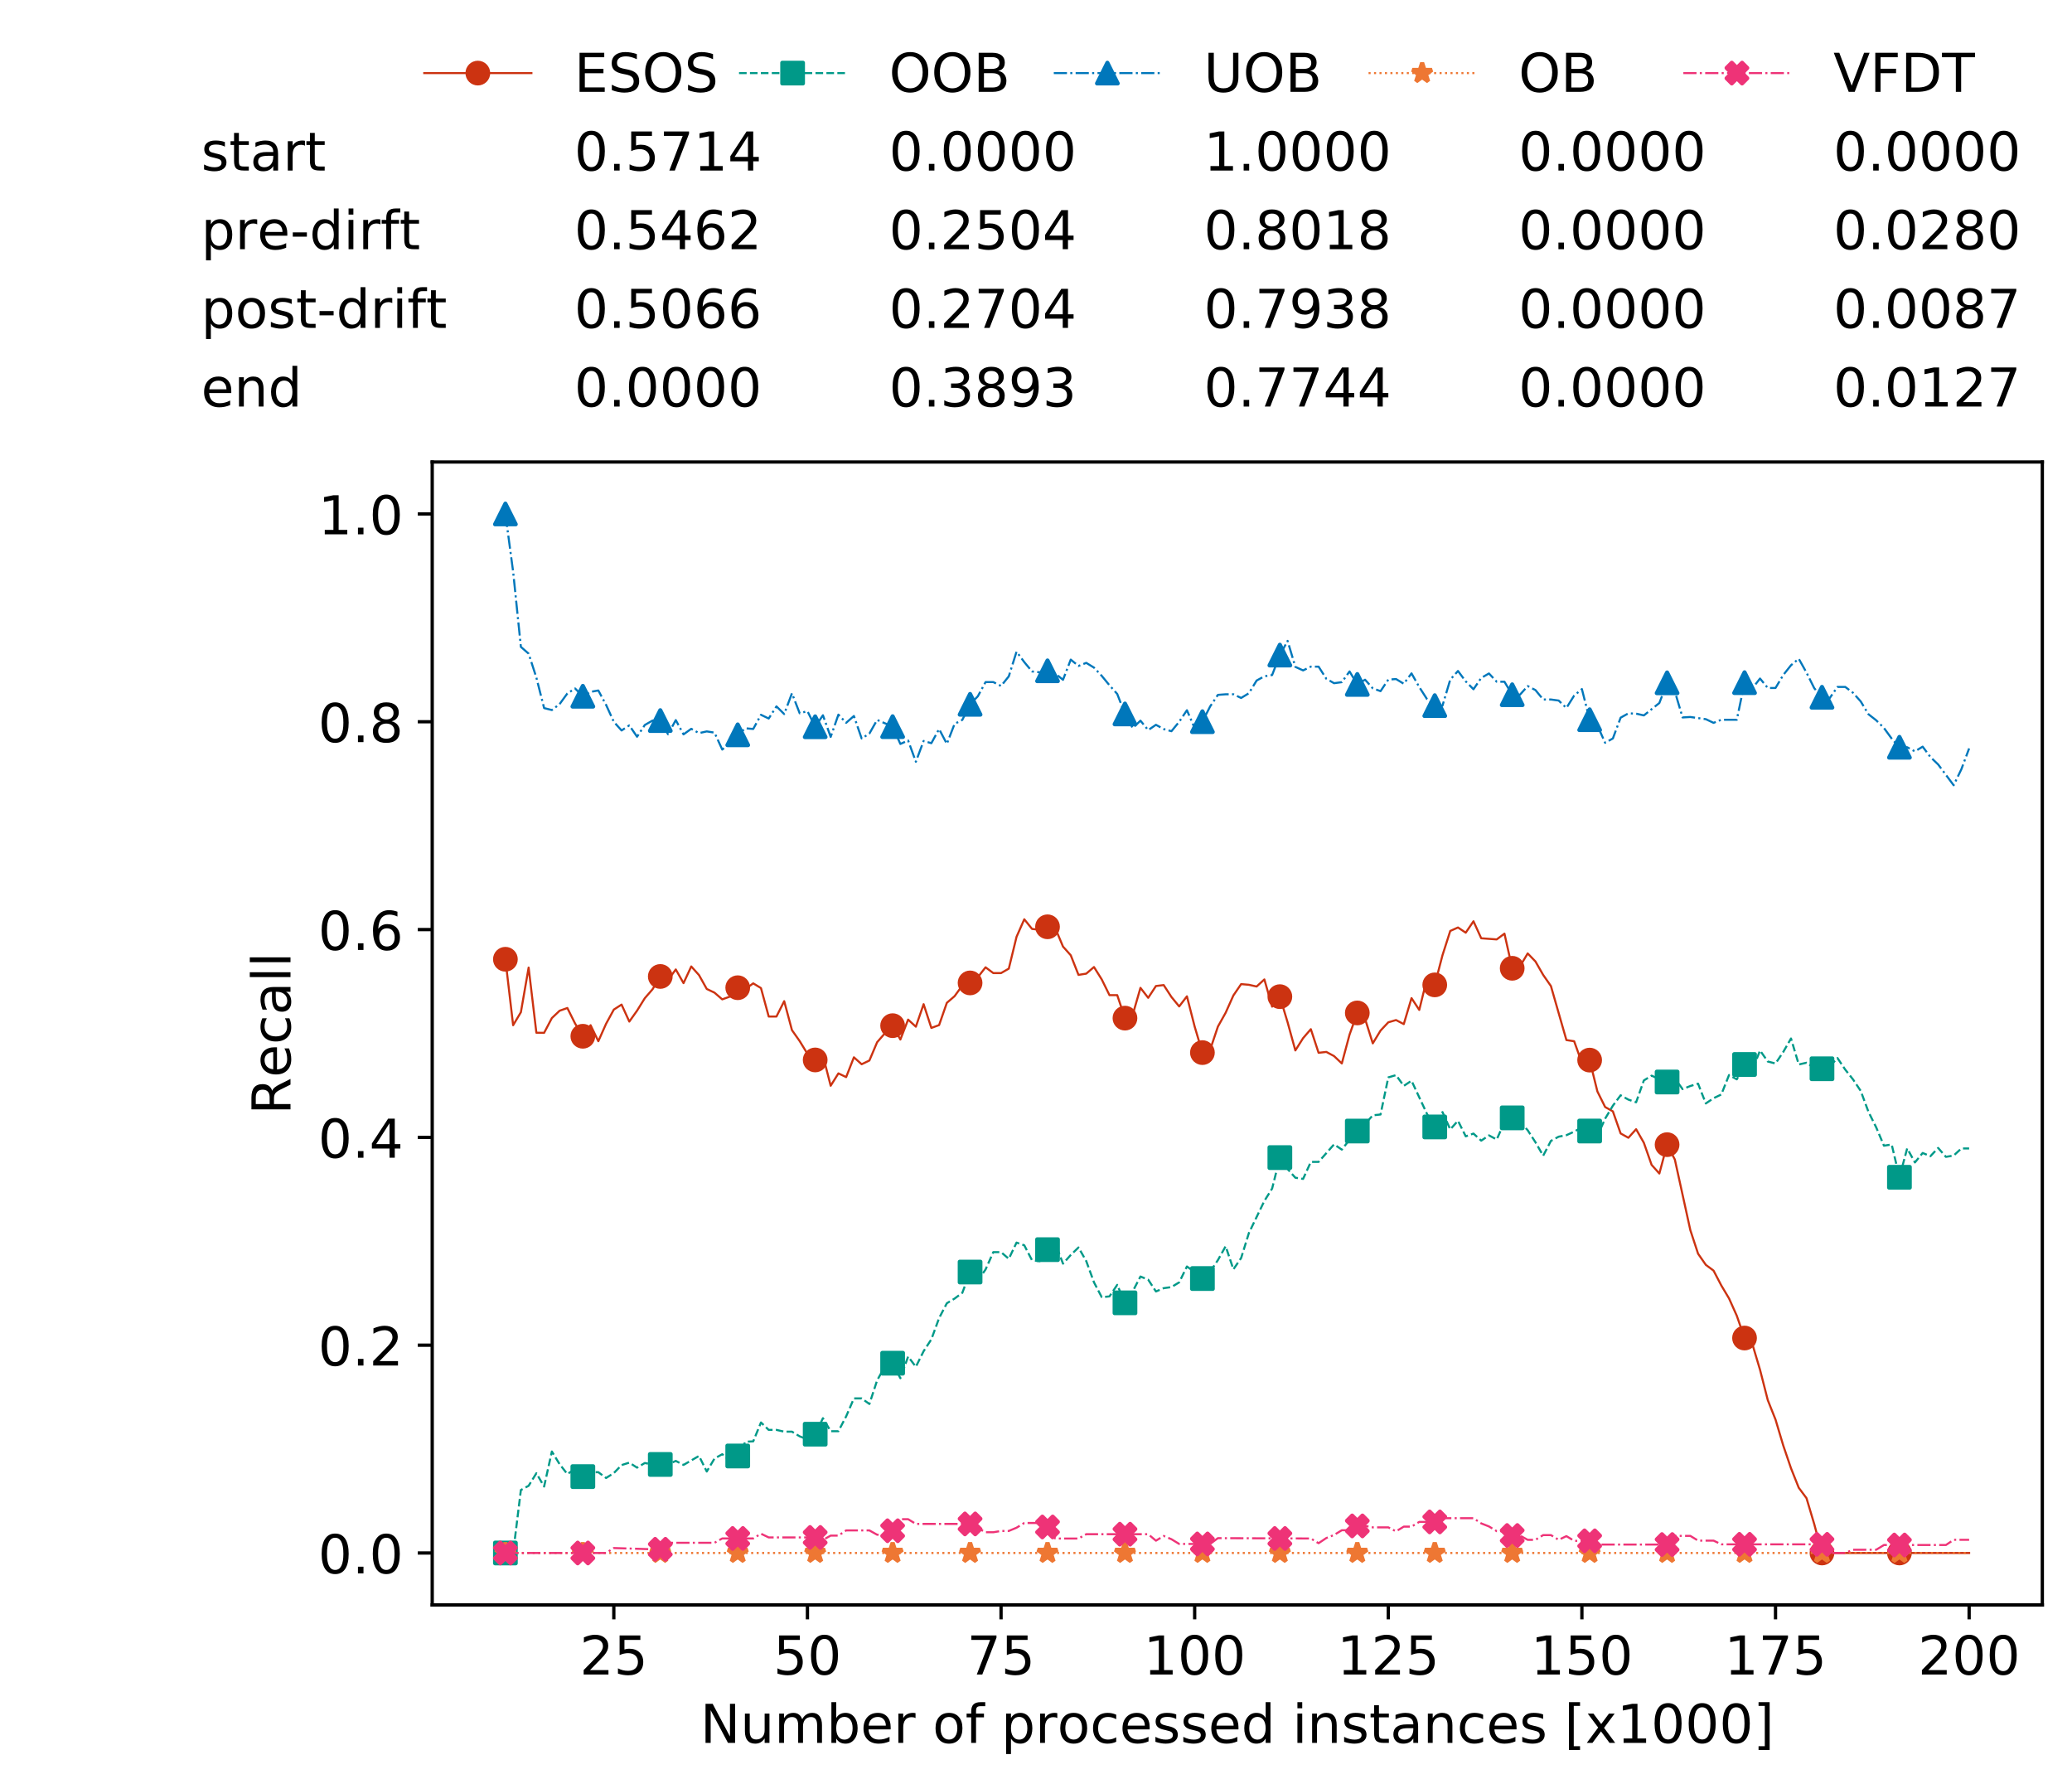 <?xml version="1.0" encoding="utf-8" standalone="no"?>
<!DOCTYPE svg PUBLIC "-//W3C//DTD SVG 1.1//EN"
  "http://www.w3.org/Graphics/SVG/1.1/DTD/svg11.dtd">
<!-- Created with matplotlib (https://matplotlib.org/) -->
<svg height="432.615pt" version="1.1" viewBox="0 0 502.65 432.615" width="502.65pt" xmlns="http://www.w3.org/2000/svg" xmlns:xlink="http://www.w3.org/1999/xlink">
 <defs>
  <style type="text/css">
*{stroke-linecap:butt;stroke-linejoin:round;white-space:pre;}
  </style>
 </defs>
 <g id="figure_1">
  <g id="patch_1">
   <path d="M 0 432.615 
L 502.65 432.615 
L 502.65 0 
L 0 0 
z
" style="fill:#ffffff;"/>
  </g>
  <g id="axes_1">
   <g id="patch_2">
    <path d="M 104.85 389.252 
L 495.45 389.252 
L 495.45 112.052 
L 104.85 112.052 
z
" style="fill:#ffffff;"/>
   </g>
   <g id="matplotlib.axis_1">
    <g id="xtick_1">
     <g id="line2d_1">
      <defs>
       <path d="M 0 0 
L 0 3.5 
" id="ma15e684120" style="stroke:#000000;stroke-width:0.8;"/>
      </defs>
      <g>
       <use style="stroke:#000000;stroke-width:0.8;" x="148.908" xlink:href="#ma15e684120" y="389.252"/>
      </g>
     </g>
     <g id="text_1">
      <!-- 25 -->
      <defs>
       <path d="M 19.188 8.297 
L 53.609 8.297 
L 53.609 0 
L 7.328 0 
L 7.328 8.297 
Q 12.938 14.109 22.625 23.891 
Q 32.328 33.688 34.812 36.531 
Q 39.547 41.844 41.422 45.531 
Q 43.312 49.219 43.312 52.781 
Q 43.312 58.594 39.234 62.25 
Q 35.156 65.922 28.609 65.922 
Q 23.969 65.922 18.812 64.312 
Q 13.672 62.703 7.812 59.422 
L 7.812 69.391 
Q 13.766 71.781 18.938 73 
Q 24.125 74.219 28.422 74.219 
Q 39.75 74.219 46.484 68.547 
Q 53.219 62.891 53.219 53.422 
Q 53.219 48.922 51.531 44.891 
Q 49.859 40.875 45.406 35.406 
Q 44.188 33.984 37.641 27.219 
Q 31.109 20.453 19.188 8.297 
z
" id="DejaVuSans-50"/>
       <path d="M 10.797 72.906 
L 49.516 72.906 
L 49.516 64.594 
L 19.828 64.594 
L 19.828 46.734 
Q 21.969 47.469 24.109 47.828 
Q 26.266 48.188 28.422 48.188 
Q 40.625 48.188 47.75 41.5 
Q 54.891 34.812 54.891 23.391 
Q 54.891 11.625 47.562 5.094 
Q 40.234 -1.422 26.906 -1.422 
Q 22.312 -1.422 17.547 -0.641 
Q 12.797 0.141 7.719 1.703 
L 7.719 11.625 
Q 12.109 9.234 16.797 8.062 
Q 21.484 6.891 26.703 6.891 
Q 35.156 6.891 40.078 11.328 
Q 45.016 15.766 45.016 23.391 
Q 45.016 31 40.078 35.438 
Q 35.156 39.891 26.703 39.891 
Q 22.75 39.891 18.812 39.016 
Q 14.891 38.141 10.797 36.281 
z
" id="DejaVuSans-53"/>
      </defs>
      <g transform="translate(140.636 406.13)scale(0.13 -0.13)">
       <use xlink:href="#DejaVuSans-50"/>
       <use x="63.623" xlink:href="#DejaVuSans-53"/>
      </g>
     </g>
    </g>
    <g id="xtick_2">
     <g id="line2d_2">
      <g>
       <use style="stroke:#000000;stroke-width:0.8;" x="195.877" xlink:href="#ma15e684120" y="389.252"/>
      </g>
     </g>
     <g id="text_2">
      <!-- 50 -->
      <defs>
       <path d="M 31.781 66.406 
Q 24.172 66.406 20.328 58.906 
Q 16.5 51.422 16.5 36.375 
Q 16.5 21.391 20.328 13.891 
Q 24.172 6.391 31.781 6.391 
Q 39.453 6.391 43.281 13.891 
Q 47.125 21.391 47.125 36.375 
Q 47.125 51.422 43.281 58.906 
Q 39.453 66.406 31.781 66.406 
z
M 31.781 74.219 
Q 44.047 74.219 50.516 64.516 
Q 56.984 54.828 56.984 36.375 
Q 56.984 17.969 50.516 8.266 
Q 44.047 -1.422 31.781 -1.422 
Q 19.531 -1.422 13.062 8.266 
Q 6.594 17.969 6.594 36.375 
Q 6.594 54.828 13.062 64.516 
Q 19.531 74.219 31.781 74.219 
z
" id="DejaVuSans-48"/>
      </defs>
      <g transform="translate(187.606 406.13)scale(0.13 -0.13)">
       <use xlink:href="#DejaVuSans-53"/>
       <use x="63.623" xlink:href="#DejaVuSans-48"/>
      </g>
     </g>
    </g>
    <g id="xtick_3">
     <g id="line2d_3">
      <g>
       <use style="stroke:#000000;stroke-width:0.8;" x="242.847" xlink:href="#ma15e684120" y="389.252"/>
      </g>
     </g>
     <g id="text_3">
      <!-- 75 -->
      <defs>
       <path d="M 8.203 72.906 
L 55.078 72.906 
L 55.078 68.703 
L 28.609 0 
L 18.312 0 
L 43.219 64.594 
L 8.203 64.594 
z
" id="DejaVuSans-55"/>
      </defs>
      <g transform="translate(234.576 406.13)scale(0.13 -0.13)">
       <use xlink:href="#DejaVuSans-55"/>
       <use x="63.623" xlink:href="#DejaVuSans-53"/>
      </g>
     </g>
    </g>
    <g id="xtick_4">
     <g id="line2d_4">
      <g>
       <use style="stroke:#000000;stroke-width:0.8;" x="289.817" xlink:href="#ma15e684120" y="389.252"/>
      </g>
     </g>
     <g id="text_4">
      <!-- 100 -->
      <defs>
       <path d="M 12.406 8.297 
L 28.516 8.297 
L 28.516 63.922 
L 10.984 60.406 
L 10.984 69.391 
L 28.422 72.906 
L 38.281 72.906 
L 38.281 8.297 
L 54.391 8.297 
L 54.391 0 
L 12.406 0 
z
" id="DejaVuSans-49"/>
      </defs>
      <g transform="translate(277.41 406.13)scale(0.13 -0.13)">
       <use xlink:href="#DejaVuSans-49"/>
       <use x="63.623" xlink:href="#DejaVuSans-48"/>
       <use x="127.246" xlink:href="#DejaVuSans-48"/>
      </g>
     </g>
    </g>
    <g id="xtick_5">
     <g id="line2d_5">
      <g>
       <use style="stroke:#000000;stroke-width:0.8;" x="336.786" xlink:href="#ma15e684120" y="389.252"/>
      </g>
     </g>
     <g id="text_5">
      <!-- 125 -->
      <g transform="translate(324.379 406.13)scale(0.13 -0.13)">
       <use xlink:href="#DejaVuSans-49"/>
       <use x="63.623" xlink:href="#DejaVuSans-50"/>
       <use x="127.246" xlink:href="#DejaVuSans-53"/>
      </g>
     </g>
    </g>
    <g id="xtick_6">
     <g id="line2d_6">
      <g>
       <use style="stroke:#000000;stroke-width:0.8;" x="383.756" xlink:href="#ma15e684120" y="389.252"/>
      </g>
     </g>
     <g id="text_6">
      <!-- 150 -->
      <g transform="translate(371.349 406.13)scale(0.13 -0.13)">
       <use xlink:href="#DejaVuSans-49"/>
       <use x="63.623" xlink:href="#DejaVuSans-53"/>
       <use x="127.246" xlink:href="#DejaVuSans-48"/>
      </g>
     </g>
    </g>
    <g id="xtick_7">
     <g id="line2d_7">
      <g>
       <use style="stroke:#000000;stroke-width:0.8;" x="430.726" xlink:href="#ma15e684120" y="389.252"/>
      </g>
     </g>
     <g id="text_7">
      <!-- 175 -->
      <g transform="translate(418.319 406.13)scale(0.13 -0.13)">
       <use xlink:href="#DejaVuSans-49"/>
       <use x="63.623" xlink:href="#DejaVuSans-55"/>
       <use x="127.246" xlink:href="#DejaVuSans-53"/>
      </g>
     </g>
    </g>
    <g id="xtick_8">
     <g id="line2d_8">
      <g>
       <use style="stroke:#000000;stroke-width:0.8;" x="477.695" xlink:href="#ma15e684120" y="389.252"/>
      </g>
     </g>
     <g id="text_8">
      <!-- 200 -->
      <g transform="translate(465.289 406.13)scale(0.13 -0.13)">
       <use xlink:href="#DejaVuSans-50"/>
       <use x="63.623" xlink:href="#DejaVuSans-48"/>
       <use x="127.246" xlink:href="#DejaVuSans-48"/>
      </g>
     </g>
    </g>
    <g id="text_9">
     <!-- Number of processed instances [x1000] -->
     <defs>
      <path d="M 9.812 72.906 
L 23.094 72.906 
L 55.422 11.922 
L 55.422 72.906 
L 64.984 72.906 
L 64.984 0 
L 51.703 0 
L 19.391 60.984 
L 19.391 0 
L 9.812 0 
z
" id="DejaVuSans-78"/>
      <path d="M 8.5 21.578 
L 8.5 54.688 
L 17.484 54.688 
L 17.484 21.922 
Q 17.484 14.156 20.5 10.266 
Q 23.531 6.391 29.594 6.391 
Q 36.859 6.391 41.078 11.031 
Q 45.312 15.672 45.312 23.688 
L 45.312 54.688 
L 54.297 54.688 
L 54.297 0 
L 45.312 0 
L 45.312 8.406 
Q 42.047 3.422 37.719 1 
Q 33.406 -1.422 27.688 -1.422 
Q 18.266 -1.422 13.375 4.438 
Q 8.5 10.297 8.5 21.578 
z
M 31.109 56 
z
" id="DejaVuSans-117"/>
      <path d="M 52 44.188 
Q 55.375 50.25 60.062 53.125 
Q 64.75 56 71.094 56 
Q 79.641 56 84.281 50.016 
Q 88.922 44.047 88.922 33.016 
L 88.922 0 
L 79.891 0 
L 79.891 32.719 
Q 79.891 40.578 77.094 44.375 
Q 74.312 48.188 68.609 48.188 
Q 61.625 48.188 57.562 43.547 
Q 53.516 38.922 53.516 30.906 
L 53.516 0 
L 44.484 0 
L 44.484 32.719 
Q 44.484 40.625 41.703 44.406 
Q 38.922 48.188 33.109 48.188 
Q 26.219 48.188 22.156 43.531 
Q 18.109 38.875 18.109 30.906 
L 18.109 0 
L 9.078 0 
L 9.078 54.688 
L 18.109 54.688 
L 18.109 46.188 
Q 21.188 51.219 25.484 53.609 
Q 29.781 56 35.688 56 
Q 41.656 56 45.828 52.969 
Q 50 49.953 52 44.188 
z
" id="DejaVuSans-109"/>
      <path d="M 48.688 27.297 
Q 48.688 37.203 44.609 42.844 
Q 40.531 48.484 33.406 48.484 
Q 26.266 48.484 22.188 42.844 
Q 18.109 37.203 18.109 27.297 
Q 18.109 17.391 22.188 11.75 
Q 26.266 6.109 33.406 6.109 
Q 40.531 6.109 44.609 11.75 
Q 48.688 17.391 48.688 27.297 
z
M 18.109 46.391 
Q 20.953 51.266 25.266 53.625 
Q 29.594 56 35.594 56 
Q 45.562 56 51.781 48.094 
Q 58.016 40.188 58.016 27.297 
Q 58.016 14.406 51.781 6.484 
Q 45.562 -1.422 35.594 -1.422 
Q 29.594 -1.422 25.266 0.953 
Q 20.953 3.328 18.109 8.203 
L 18.109 0 
L 9.078 0 
L 9.078 75.984 
L 18.109 75.984 
z
" id="DejaVuSans-98"/>
      <path d="M 56.203 29.594 
L 56.203 25.203 
L 14.891 25.203 
Q 15.484 15.922 20.484 11.062 
Q 25.484 6.203 34.422 6.203 
Q 39.594 6.203 44.453 7.469 
Q 49.312 8.734 54.109 11.281 
L 54.109 2.781 
Q 49.266 0.734 44.188 -0.344 
Q 39.109 -1.422 33.891 -1.422 
Q 20.797 -1.422 13.156 6.188 
Q 5.516 13.812 5.516 26.812 
Q 5.516 40.234 12.766 48.109 
Q 20.016 56 32.328 56 
Q 43.359 56 49.781 48.891 
Q 56.203 41.797 56.203 29.594 
z
M 47.219 32.234 
Q 47.125 39.594 43.094 43.984 
Q 39.062 48.391 32.422 48.391 
Q 24.906 48.391 20.391 44.141 
Q 15.875 39.891 15.188 32.172 
z
" id="DejaVuSans-101"/>
      <path d="M 41.109 46.297 
Q 39.594 47.172 37.812 47.578 
Q 36.031 48 33.891 48 
Q 26.266 48 22.188 43.047 
Q 18.109 38.094 18.109 28.812 
L 18.109 0 
L 9.078 0 
L 9.078 54.688 
L 18.109 54.688 
L 18.109 46.188 
Q 20.953 51.172 25.484 53.578 
Q 30.031 56 36.531 56 
Q 37.453 56 38.578 55.875 
Q 39.703 55.766 41.062 55.516 
z
" id="DejaVuSans-114"/>
      <path id="DejaVuSans-32"/>
      <path d="M 30.609 48.391 
Q 23.391 48.391 19.188 42.75 
Q 14.984 37.109 14.984 27.297 
Q 14.984 17.484 19.156 11.844 
Q 23.344 6.203 30.609 6.203 
Q 37.797 6.203 41.984 11.859 
Q 46.188 17.531 46.188 27.297 
Q 46.188 37.016 41.984 42.703 
Q 37.797 48.391 30.609 48.391 
z
M 30.609 56 
Q 42.328 56 49.016 48.375 
Q 55.719 40.766 55.719 27.297 
Q 55.719 13.875 49.016 6.219 
Q 42.328 -1.422 30.609 -1.422 
Q 18.844 -1.422 12.172 6.219 
Q 5.516 13.875 5.516 27.297 
Q 5.516 40.766 12.172 48.375 
Q 18.844 56 30.609 56 
z
" id="DejaVuSans-111"/>
      <path d="M 37.109 75.984 
L 37.109 68.5 
L 28.516 68.5 
Q 23.688 68.5 21.797 66.547 
Q 19.922 64.594 19.922 59.516 
L 19.922 54.688 
L 34.719 54.688 
L 34.719 47.703 
L 19.922 47.703 
L 19.922 0 
L 10.891 0 
L 10.891 47.703 
L 2.297 47.703 
L 2.297 54.688 
L 10.891 54.688 
L 10.891 58.5 
Q 10.891 67.625 15.141 71.797 
Q 19.391 75.984 28.609 75.984 
z
" id="DejaVuSans-102"/>
      <path d="M 18.109 8.203 
L 18.109 -20.797 
L 9.078 -20.797 
L 9.078 54.688 
L 18.109 54.688 
L 18.109 46.391 
Q 20.953 51.266 25.266 53.625 
Q 29.594 56 35.594 56 
Q 45.562 56 51.781 48.094 
Q 58.016 40.188 58.016 27.297 
Q 58.016 14.406 51.781 6.484 
Q 45.562 -1.422 35.594 -1.422 
Q 29.594 -1.422 25.266 0.953 
Q 20.953 3.328 18.109 8.203 
z
M 48.688 27.297 
Q 48.688 37.203 44.609 42.844 
Q 40.531 48.484 33.406 48.484 
Q 26.266 48.484 22.188 42.844 
Q 18.109 37.203 18.109 27.297 
Q 18.109 17.391 22.188 11.75 
Q 26.266 6.109 33.406 6.109 
Q 40.531 6.109 44.609 11.75 
Q 48.688 17.391 48.688 27.297 
z
" id="DejaVuSans-112"/>
      <path d="M 48.781 52.594 
L 48.781 44.188 
Q 44.969 46.297 41.141 47.344 
Q 37.312 48.391 33.406 48.391 
Q 24.656 48.391 19.812 42.844 
Q 14.984 37.312 14.984 27.297 
Q 14.984 17.281 19.812 11.734 
Q 24.656 6.203 33.406 6.203 
Q 37.312 6.203 41.141 7.25 
Q 44.969 8.297 48.781 10.406 
L 48.781 2.094 
Q 45.016 0.344 40.984 -0.531 
Q 36.969 -1.422 32.422 -1.422 
Q 20.062 -1.422 12.781 6.344 
Q 5.516 14.109 5.516 27.297 
Q 5.516 40.672 12.859 48.328 
Q 20.219 56 33.016 56 
Q 37.156 56 41.109 55.141 
Q 45.062 54.297 48.781 52.594 
z
" id="DejaVuSans-99"/>
      <path d="M 44.281 53.078 
L 44.281 44.578 
Q 40.484 46.531 36.375 47.5 
Q 32.281 48.484 27.875 48.484 
Q 21.188 48.484 17.844 46.438 
Q 14.5 44.391 14.5 40.281 
Q 14.5 37.156 16.891 35.375 
Q 19.281 33.594 26.516 31.984 
L 29.594 31.297 
Q 39.156 29.25 43.188 25.516 
Q 47.219 21.781 47.219 15.094 
Q 47.219 7.469 41.188 3.016 
Q 35.156 -1.422 24.609 -1.422 
Q 20.219 -1.422 15.453 -0.562 
Q 10.688 0.297 5.422 2 
L 5.422 11.281 
Q 10.406 8.688 15.234 7.391 
Q 20.062 6.109 24.812 6.109 
Q 31.156 6.109 34.562 8.281 
Q 37.984 10.453 37.984 14.406 
Q 37.984 18.062 35.516 20.016 
Q 33.062 21.969 24.703 23.781 
L 21.578 24.516 
Q 13.234 26.266 9.516 29.906 
Q 5.812 33.547 5.812 39.891 
Q 5.812 47.609 11.281 51.797 
Q 16.75 56 26.812 56 
Q 31.781 56 36.172 55.266 
Q 40.578 54.547 44.281 53.078 
z
" id="DejaVuSans-115"/>
      <path d="M 45.406 46.391 
L 45.406 75.984 
L 54.391 75.984 
L 54.391 0 
L 45.406 0 
L 45.406 8.203 
Q 42.578 3.328 38.25 0.953 
Q 33.938 -1.422 27.875 -1.422 
Q 17.969 -1.422 11.734 6.484 
Q 5.516 14.406 5.516 27.297 
Q 5.516 40.188 11.734 48.094 
Q 17.969 56 27.875 56 
Q 33.938 56 38.25 53.625 
Q 42.578 51.266 45.406 46.391 
z
M 14.797 27.297 
Q 14.797 17.391 18.875 11.75 
Q 22.953 6.109 30.078 6.109 
Q 37.203 6.109 41.297 11.75 
Q 45.406 17.391 45.406 27.297 
Q 45.406 37.203 41.297 42.844 
Q 37.203 48.484 30.078 48.484 
Q 22.953 48.484 18.875 42.844 
Q 14.797 37.203 14.797 27.297 
z
" id="DejaVuSans-100"/>
      <path d="M 9.422 54.688 
L 18.406 54.688 
L 18.406 0 
L 9.422 0 
z
M 9.422 75.984 
L 18.406 75.984 
L 18.406 64.594 
L 9.422 64.594 
z
" id="DejaVuSans-105"/>
      <path d="M 54.891 33.016 
L 54.891 0 
L 45.906 0 
L 45.906 32.719 
Q 45.906 40.484 42.875 44.328 
Q 39.844 48.188 33.797 48.188 
Q 26.516 48.188 22.312 43.547 
Q 18.109 38.922 18.109 30.906 
L 18.109 0 
L 9.078 0 
L 9.078 54.688 
L 18.109 54.688 
L 18.109 46.188 
Q 21.344 51.125 25.703 53.562 
Q 30.078 56 35.797 56 
Q 45.219 56 50.047 50.172 
Q 54.891 44.344 54.891 33.016 
z
" id="DejaVuSans-110"/>
      <path d="M 18.312 70.219 
L 18.312 54.688 
L 36.812 54.688 
L 36.812 47.703 
L 18.312 47.703 
L 18.312 18.016 
Q 18.312 11.328 20.141 9.422 
Q 21.969 7.516 27.594 7.516 
L 36.812 7.516 
L 36.812 0 
L 27.594 0 
Q 17.188 0 13.234 3.875 
Q 9.281 7.766 9.281 18.016 
L 9.281 47.703 
L 2.688 47.703 
L 2.688 54.688 
L 9.281 54.688 
L 9.281 70.219 
z
" id="DejaVuSans-116"/>
      <path d="M 34.281 27.484 
Q 23.391 27.484 19.188 25 
Q 14.984 22.516 14.984 16.5 
Q 14.984 11.719 18.141 8.906 
Q 21.297 6.109 26.703 6.109 
Q 34.188 6.109 38.703 11.406 
Q 43.219 16.703 43.219 25.484 
L 43.219 27.484 
z
M 52.203 31.203 
L 52.203 0 
L 43.219 0 
L 43.219 8.297 
Q 40.141 3.328 35.547 0.953 
Q 30.953 -1.422 24.312 -1.422 
Q 15.922 -1.422 10.953 3.297 
Q 6 8.016 6 15.922 
Q 6 25.141 12.172 29.828 
Q 18.359 34.516 30.609 34.516 
L 43.219 34.516 
L 43.219 35.406 
Q 43.219 41.609 39.141 45 
Q 35.062 48.391 27.688 48.391 
Q 23 48.391 18.547 47.266 
Q 14.109 46.141 10.016 43.891 
L 10.016 52.203 
Q 14.938 54.109 19.578 55.047 
Q 24.219 56 28.609 56 
Q 40.484 56 46.344 49.844 
Q 52.203 43.703 52.203 31.203 
z
" id="DejaVuSans-97"/>
      <path d="M 8.594 75.984 
L 29.297 75.984 
L 29.297 69 
L 17.578 69 
L 17.578 -6.203 
L 29.297 -6.203 
L 29.297 -13.188 
L 8.594 -13.188 
z
" id="DejaVuSans-91"/>
      <path d="M 54.891 54.688 
L 35.109 28.078 
L 55.906 0 
L 45.312 0 
L 29.391 21.484 
L 13.484 0 
L 2.875 0 
L 24.125 28.609 
L 4.688 54.688 
L 15.281 54.688 
L 29.781 35.203 
L 44.281 54.688 
z
" id="DejaVuSans-120"/>
      <path d="M 30.422 75.984 
L 30.422 -13.188 
L 9.719 -13.188 
L 9.719 -6.203 
L 21.391 -6.203 
L 21.391 69 
L 9.719 69 
L 9.719 75.984 
z
" id="DejaVuSans-93"/>
     </defs>
     <g transform="translate(169.881 422.711)scale(0.13 -0.13)">
      <use xlink:href="#DejaVuSans-78"/>
      <use x="74.805" xlink:href="#DejaVuSans-117"/>
      <use x="138.184" xlink:href="#DejaVuSans-109"/>
      <use x="235.596" xlink:href="#DejaVuSans-98"/>
      <use x="299.072" xlink:href="#DejaVuSans-101"/>
      <use x="360.596" xlink:href="#DejaVuSans-114"/>
      <use x="401.709" xlink:href="#DejaVuSans-32"/>
      <use x="433.496" xlink:href="#DejaVuSans-111"/>
      <use x="494.678" xlink:href="#DejaVuSans-102"/>
      <use x="529.883" xlink:href="#DejaVuSans-32"/>
      <use x="561.67" xlink:href="#DejaVuSans-112"/>
      <use x="625.146" xlink:href="#DejaVuSans-114"/>
      <use x="666.229" xlink:href="#DejaVuSans-111"/>
      <use x="727.41" xlink:href="#DejaVuSans-99"/>
      <use x="782.391" xlink:href="#DejaVuSans-101"/>
      <use x="843.914" xlink:href="#DejaVuSans-115"/>
      <use x="896.014" xlink:href="#DejaVuSans-115"/>
      <use x="948.113" xlink:href="#DejaVuSans-101"/>
      <use x="1009.637" xlink:href="#DejaVuSans-100"/>
      <use x="1073.113" xlink:href="#DejaVuSans-32"/>
      <use x="1104.9" xlink:href="#DejaVuSans-105"/>
      <use x="1132.684" xlink:href="#DejaVuSans-110"/>
      <use x="1196.062" xlink:href="#DejaVuSans-115"/>
      <use x="1248.162" xlink:href="#DejaVuSans-116"/>
      <use x="1287.371" xlink:href="#DejaVuSans-97"/>
      <use x="1348.65" xlink:href="#DejaVuSans-110"/>
      <use x="1412.029" xlink:href="#DejaVuSans-99"/>
      <use x="1467.01" xlink:href="#DejaVuSans-101"/>
      <use x="1528.533" xlink:href="#DejaVuSans-115"/>
      <use x="1580.633" xlink:href="#DejaVuSans-32"/>
      <use x="1612.42" xlink:href="#DejaVuSans-91"/>
      <use x="1651.434" xlink:href="#DejaVuSans-120"/>
      <use x="1710.613" xlink:href="#DejaVuSans-49"/>
      <use x="1774.236" xlink:href="#DejaVuSans-48"/>
      <use x="1837.859" xlink:href="#DejaVuSans-48"/>
      <use x="1901.482" xlink:href="#DejaVuSans-48"/>
      <use x="1965.105" xlink:href="#DejaVuSans-93"/>
     </g>
    </g>
   </g>
   <g id="matplotlib.axis_2">
    <g id="ytick_1">
     <g id="line2d_9">
      <defs>
       <path d="M 0 0 
L -3.5 0 
" id="me4d94a36f7" style="stroke:#000000;stroke-width:0.8;"/>
      </defs>
      <g>
       <use style="stroke:#000000;stroke-width:0.8;" x="104.85" xlink:href="#me4d94a36f7" y="376.652"/>
      </g>
     </g>
     <g id="text_10">
      <!-- 0.0 -->
      <defs>
       <path d="M 10.688 12.406 
L 21 12.406 
L 21 0 
L 10.688 0 
z
" id="DejaVuSans-46"/>
      </defs>
      <g transform="translate(77.176 381.591)scale(0.13 -0.13)">
       <use xlink:href="#DejaVuSans-48"/>
       <use x="63.623" xlink:href="#DejaVuSans-46"/>
       <use x="95.41" xlink:href="#DejaVuSans-48"/>
      </g>
     </g>
    </g>
    <g id="ytick_2">
     <g id="line2d_10">
      <g>
       <use style="stroke:#000000;stroke-width:0.8;" x="104.85" xlink:href="#me4d94a36f7" y="326.252"/>
      </g>
     </g>
     <g id="text_11">
      <!-- 0.2 -->
      <g transform="translate(77.176 331.191)scale(0.13 -0.13)">
       <use xlink:href="#DejaVuSans-48"/>
       <use x="63.623" xlink:href="#DejaVuSans-46"/>
       <use x="95.41" xlink:href="#DejaVuSans-50"/>
      </g>
     </g>
    </g>
    <g id="ytick_3">
     <g id="line2d_11">
      <g>
       <use style="stroke:#000000;stroke-width:0.8;" x="104.85" xlink:href="#me4d94a36f7" y="275.852"/>
      </g>
     </g>
     <g id="text_12">
      <!-- 0.4 -->
      <defs>
       <path d="M 37.797 64.312 
L 12.891 25.391 
L 37.797 25.391 
z
M 35.203 72.906 
L 47.609 72.906 
L 47.609 25.391 
L 58.016 25.391 
L 58.016 17.188 
L 47.609 17.188 
L 47.609 0 
L 37.797 0 
L 37.797 17.188 
L 4.891 17.188 
L 4.891 26.703 
z
" id="DejaVuSans-52"/>
      </defs>
      <g transform="translate(77.176 280.791)scale(0.13 -0.13)">
       <use xlink:href="#DejaVuSans-48"/>
       <use x="63.623" xlink:href="#DejaVuSans-46"/>
       <use x="95.41" xlink:href="#DejaVuSans-52"/>
      </g>
     </g>
    </g>
    <g id="ytick_4">
     <g id="line2d_12">
      <g>
       <use style="stroke:#000000;stroke-width:0.8;" x="104.85" xlink:href="#me4d94a36f7" y="225.452"/>
      </g>
     </g>
     <g id="text_13">
      <!-- 0.6 -->
      <defs>
       <path d="M 33.016 40.375 
Q 26.375 40.375 22.484 35.828 
Q 18.609 31.297 18.609 23.391 
Q 18.609 15.531 22.484 10.953 
Q 26.375 6.391 33.016 6.391 
Q 39.656 6.391 43.531 10.953 
Q 47.406 15.531 47.406 23.391 
Q 47.406 31.297 43.531 35.828 
Q 39.656 40.375 33.016 40.375 
z
M 52.594 71.297 
L 52.594 62.312 
Q 48.875 64.062 45.094 64.984 
Q 41.312 65.922 37.594 65.922 
Q 27.828 65.922 22.672 59.328 
Q 17.531 52.734 16.797 39.406 
Q 19.672 43.656 24.016 45.922 
Q 28.375 48.188 33.594 48.188 
Q 44.578 48.188 50.953 41.516 
Q 57.328 34.859 57.328 23.391 
Q 57.328 12.156 50.688 5.359 
Q 44.047 -1.422 33.016 -1.422 
Q 20.359 -1.422 13.672 8.266 
Q 6.984 17.969 6.984 36.375 
Q 6.984 53.656 15.188 63.938 
Q 23.391 74.219 37.203 74.219 
Q 40.922 74.219 44.703 73.484 
Q 48.484 72.75 52.594 71.297 
z
" id="DejaVuSans-54"/>
      </defs>
      <g transform="translate(77.176 230.391)scale(0.13 -0.13)">
       <use xlink:href="#DejaVuSans-48"/>
       <use x="63.623" xlink:href="#DejaVuSans-46"/>
       <use x="95.41" xlink:href="#DejaVuSans-54"/>
      </g>
     </g>
    </g>
    <g id="ytick_5">
     <g id="line2d_13">
      <g>
       <use style="stroke:#000000;stroke-width:0.8;" x="104.85" xlink:href="#me4d94a36f7" y="175.052"/>
      </g>
     </g>
     <g id="text_14">
      <!-- 0.8 -->
      <defs>
       <path d="M 31.781 34.625 
Q 24.75 34.625 20.719 30.859 
Q 16.703 27.094 16.703 20.516 
Q 16.703 13.922 20.719 10.156 
Q 24.75 6.391 31.781 6.391 
Q 38.812 6.391 42.859 10.172 
Q 46.922 13.969 46.922 20.516 
Q 46.922 27.094 42.891 30.859 
Q 38.875 34.625 31.781 34.625 
z
M 21.922 38.812 
Q 15.578 40.375 12.031 44.719 
Q 8.5 49.078 8.5 55.328 
Q 8.5 64.062 14.719 69.141 
Q 20.953 74.219 31.781 74.219 
Q 42.672 74.219 48.875 69.141 
Q 55.078 64.062 55.078 55.328 
Q 55.078 49.078 51.531 44.719 
Q 48 40.375 41.703 38.812 
Q 48.828 37.156 52.797 32.312 
Q 56.781 27.484 56.781 20.516 
Q 56.781 9.906 50.312 4.234 
Q 43.844 -1.422 31.781 -1.422 
Q 19.734 -1.422 13.25 4.234 
Q 6.781 9.906 6.781 20.516 
Q 6.781 27.484 10.781 32.312 
Q 14.797 37.156 21.922 38.812 
z
M 18.312 54.391 
Q 18.312 48.734 21.844 45.562 
Q 25.391 42.391 31.781 42.391 
Q 38.141 42.391 41.719 45.562 
Q 45.312 48.734 45.312 54.391 
Q 45.312 60.062 41.719 63.234 
Q 38.141 66.406 31.781 66.406 
Q 25.391 66.406 21.844 63.234 
Q 18.312 60.062 18.312 54.391 
z
" id="DejaVuSans-56"/>
      </defs>
      <g transform="translate(77.176 179.991)scale(0.13 -0.13)">
       <use xlink:href="#DejaVuSans-48"/>
       <use x="63.623" xlink:href="#DejaVuSans-46"/>
       <use x="95.41" xlink:href="#DejaVuSans-56"/>
      </g>
     </g>
    </g>
    <g id="ytick_6">
     <g id="line2d_14">
      <g>
       <use style="stroke:#000000;stroke-width:0.8;" x="104.85" xlink:href="#me4d94a36f7" y="124.652"/>
      </g>
     </g>
     <g id="text_15">
      <!-- 1.0 -->
      <g transform="translate(77.176 129.591)scale(0.13 -0.13)">
       <use xlink:href="#DejaVuSans-49"/>
       <use x="63.623" xlink:href="#DejaVuSans-46"/>
       <use x="95.41" xlink:href="#DejaVuSans-48"/>
      </g>
     </g>
    </g>
    <g id="text_16">
     <!-- Recall -->
     <defs>
      <path d="M 44.391 34.188 
Q 47.562 33.109 50.562 29.594 
Q 53.562 26.078 56.594 19.922 
L 66.609 0 
L 56 0 
L 46.688 18.703 
Q 43.062 26.031 39.672 28.422 
Q 36.281 30.812 30.422 30.812 
L 19.672 30.812 
L 19.672 0 
L 9.812 0 
L 9.812 72.906 
L 32.078 72.906 
Q 44.578 72.906 50.734 67.672 
Q 56.891 62.453 56.891 51.906 
Q 56.891 45.016 53.688 40.469 
Q 50.484 35.938 44.391 34.188 
z
M 19.672 64.797 
L 19.672 38.922 
L 32.078 38.922 
Q 39.203 38.922 42.844 42.219 
Q 46.484 45.516 46.484 51.906 
Q 46.484 58.297 42.844 61.547 
Q 39.203 64.797 32.078 64.797 
z
" id="DejaVuSans-82"/>
      <path d="M 9.422 75.984 
L 18.406 75.984 
L 18.406 0 
L 9.422 0 
z
" id="DejaVuSans-108"/>
     </defs>
     <g transform="translate(70.472 270.333)rotate(-90)scale(0.13 -0.13)">
      <use xlink:href="#DejaVuSans-82"/>
      <use x="69.42" xlink:href="#DejaVuSans-101"/>
      <use x="130.943" xlink:href="#DejaVuSans-99"/>
      <use x="185.924" xlink:href="#DejaVuSans-97"/>
      <use x="247.203" xlink:href="#DejaVuSans-108"/>
      <use x="274.986" xlink:href="#DejaVuSans-108"/>
     </g>
    </g>
   </g>
   <g id="line2d_15"/>
   <g id="line2d_16"/>
   <g id="line2d_17"/>
   <g id="line2d_18"/>
   <g id="line2d_19"/>
   <g id="line2d_20">
    <path clip-path="url(#p8899c43eda)" d="M 122.605 232.652 
L 124.483 248.652 
L 126.362 245.5 
L 128.241 234.673 
L 130.12 250.469 
L 131.998 250.499 
L 133.877 246.921 
L 135.756 245.137 
L 137.635 244.477 
L 139.514 248.245 
L 141.392 251.327 
L 143.271 248.646 
L 145.15 252.528 
L 147.029 248.303 
L 148.908 244.86 
L 150.786 243.647 
L 152.665 247.765 
L 154.544 245.125 
L 156.423 242.1 
L 158.302 239.934 
L 160.18 236.825 
L 162.059 237.7 
L 163.938 235.122 
L 165.817 238.445 
L 167.695 234.395 
L 169.574 236.495 
L 171.453 239.855 
L 173.332 240.755 
L 175.211 242.378 
L 177.089 241.703 
L 178.968 239.555 
L 180.847 239.87 
L 182.726 238.497 
L 184.605 239.643 
L 186.483 246.543 
L 188.362 246.543 
L 190.241 242.82 
L 192.12 249.84 
L 193.998 252.505 
L 195.877 255.584 
L 197.756 257.073 
L 199.635 255.983 
L 201.514 263.333 
L 203.392 260.333 
L 205.271 261.233 
L 207.15 256.433 
L 209.029 258.113 
L 210.908 257.213 
L 212.786 252.77 
L 214.665 250.61 
L 216.544 248.76 
L 218.423 252.12 
L 220.302 247.29 
L 222.18 249.008 
L 224.059 243.548 
L 225.938 249.308 
L 227.817 248.621 
L 229.695 243.221 
L 231.574 241.606 
L 233.453 239.021 
L 235.332 238.391 
L 237.211 237.006 
L 239.089 234.606 
L 240.968 236.006 
L 242.847 236.006 
L 244.726 234.926 
L 246.605 227.209 
L 248.483 222.954 
L 250.362 225.297 
L 252.241 225.507 
L 254.12 224.78 
L 255.998 225.103 
L 257.877 229.583 
L 259.756 231.683 
L 261.635 236.443 
L 263.514 236.143 
L 265.392 234.539 
L 267.271 237.539 
L 269.15 241.357 
L 271.029 241.357 
L 272.908 246.93 
L 274.786 246.112 
L 276.665 239.587 
L 278.544 242.005 
L 280.423 239.142 
L 282.302 238.913 
L 284.18 241.8 
L 286.059 244.091 
L 287.938 241.641 
L 289.817 248.991 
L 291.695 255.291 
L 293.574 254.586 
L 295.453 248.986 
L 297.332 245.626 
L 299.211 241.426 
L 301.089 238.68 
L 302.968 238.844 
L 304.847 239.264 
L 306.726 237.546 
L 308.605 244.146 
L 310.483 241.722 
L 312.362 247.941 
L 314.241 254.766 
L 316.12 251.787 
L 317.998 249.611 
L 319.877 255.338 
L 321.756 255.128 
L 323.635 256.139 
L 325.514 257.921 
L 327.392 250.921 
L 329.271 245.671 
L 331.15 247.103 
L 333.029 253.053 
L 334.908 249.951 
L 336.786 247.951 
L 338.665 247.397 
L 340.544 248.379 
L 342.423 242.079 
L 344.302 244.943 
L 346.18 237.293 
L 348.059 238.868 
L 349.938 231.668 
L 351.817 225.788 
L 353.695 224.948 
L 355.574 226.208 
L 357.453 223.44 
L 359.332 227.563 
L 363.089 227.841 
L 364.968 226.441 
L 366.847 234.841 
L 368.726 234.391 
L 370.605 231.241 
L 372.483 233.18 
L 374.362 236.452 
L 376.241 239.152 
L 379.998 252.251 
L 381.877 252.537 
L 383.756 257.787 
L 385.635 257.112 
L 387.514 264.712 
L 389.392 268.492 
L 391.271 269.542 
L 393.15 274.897 
L 395.029 275.947 
L 396.908 273.871 
L 398.786 277.164 
L 400.665 282.519 
L 402.544 284.619 
L 404.423 277.619 
L 406.302 281.219 
L 410.059 298.342 
L 411.938 304.069 
L 413.817 306.769 
L 415.695 308.169 
L 417.574 311.769 
L 419.453 314.919 
L 421.332 319.119 
L 423.211 324.519 
L 425.089 325.919 
L 426.968 332.219 
L 428.847 339.569 
L 430.726 344.294 
L 432.605 350.594 
L 434.483 356.107 
L 436.362 360.832 
L 438.241 363.352 
L 440.12 369.652 
L 441.998 376.652 
L 477.695 376.652 
L 477.695 376.652 
" style="fill:none;stroke:#cc3311;stroke-linecap:square;stroke-width:0.5;"/>
    <defs>
     <path d="M 0 2.5 
C 0.663 2.5 1.299 2.237 1.768 1.768 
C 2.237 1.299 2.5 0.663 2.5 0 
C 2.5 -0.663 2.237 -1.299 1.768 -1.768 
C 1.299 -2.237 0.663 -2.5 0 -2.5 
C -0.663 -2.5 -1.299 -2.237 -1.768 -1.768 
C -2.237 -1.299 -2.5 -0.663 -2.5 0 
C -2.5 0.663 -2.237 1.299 -1.768 1.768 
C -1.299 2.237 -0.663 2.5 0 2.5 
z
" id="me80d7770d8" style="stroke:#cc3311;"/>
    </defs>
    <g clip-path="url(#p8899c43eda)">
     <use style="fill:#cc3311;stroke:#cc3311;" x="122.605" xlink:href="#me80d7770d8" y="232.652"/>
     <use style="fill:#cc3311;stroke:#cc3311;" x="141.392" xlink:href="#me80d7770d8" y="251.327"/>
     <use style="fill:#cc3311;stroke:#cc3311;" x="160.18" xlink:href="#me80d7770d8" y="236.825"/>
     <use style="fill:#cc3311;stroke:#cc3311;" x="178.968" xlink:href="#me80d7770d8" y="239.555"/>
     <use style="fill:#cc3311;stroke:#cc3311;" x="197.756" xlink:href="#me80d7770d8" y="257.073"/>
     <use style="fill:#cc3311;stroke:#cc3311;" x="216.544" xlink:href="#me80d7770d8" y="248.76"/>
     <use style="fill:#cc3311;stroke:#cc3311;" x="235.332" xlink:href="#me80d7770d8" y="238.391"/>
     <use style="fill:#cc3311;stroke:#cc3311;" x="254.12" xlink:href="#me80d7770d8" y="224.78"/>
     <use style="fill:#cc3311;stroke:#cc3311;" x="272.908" xlink:href="#me80d7770d8" y="246.93"/>
     <use style="fill:#cc3311;stroke:#cc3311;" x="291.695" xlink:href="#me80d7770d8" y="255.291"/>
     <use style="fill:#cc3311;stroke:#cc3311;" x="310.483" xlink:href="#me80d7770d8" y="241.722"/>
     <use style="fill:#cc3311;stroke:#cc3311;" x="329.271" xlink:href="#me80d7770d8" y="245.671"/>
     <use style="fill:#cc3311;stroke:#cc3311;" x="348.059" xlink:href="#me80d7770d8" y="238.868"/>
     <use style="fill:#cc3311;stroke:#cc3311;" x="366.847" xlink:href="#me80d7770d8" y="234.841"/>
     <use style="fill:#cc3311;stroke:#cc3311;" x="385.635" xlink:href="#me80d7770d8" y="257.112"/>
     <use style="fill:#cc3311;stroke:#cc3311;" x="404.423" xlink:href="#me80d7770d8" y="277.619"/>
     <use style="fill:#cc3311;stroke:#cc3311;" x="423.211" xlink:href="#me80d7770d8" y="324.519"/>
     <use style="fill:#cc3311;stroke:#cc3311;" x="441.998" xlink:href="#me80d7770d8" y="376.652"/>
     <use style="fill:#cc3311;stroke:#cc3311;" x="460.786" xlink:href="#me80d7770d8" y="376.652"/>
    </g>
   </g>
   <g id="line2d_21"/>
   <g id="line2d_22"/>
   <g id="line2d_23"/>
   <g id="line2d_24"/>
   <g id="line2d_25">
    <path clip-path="url(#p8899c43eda)" d="M 122.605 376.652 
L 124.483 376.652 
L 126.362 361.379 
L 128.241 360.351 
L 130.12 357.311 
L 131.998 360.535 
L 133.877 352.037 
L 135.756 355.114 
L 137.635 357.507 
L 139.514 356.272 
L 141.392 358.124 
L 143.271 357.043 
L 145.15 357.06 
L 147.029 358.46 
L 148.908 357.273 
L 150.786 355.334 
L 152.665 354.735 
L 154.544 355.953 
L 156.423 354.831 
L 158.302 355.181 
L 162.059 355.181 
L 163.938 354.322 
L 165.817 355.291 
L 169.574 353.116 
L 171.453 356.896 
L 173.332 353.746 
L 175.211 352.696 
L 177.089 354.271 
L 178.968 353.126 
L 180.847 349.661 
L 182.726 349.58 
L 184.605 344.998 
L 186.483 346.798 
L 188.362 346.798 
L 190.241 347.228 
L 192.12 347.228 
L 193.998 348.359 
L 195.877 349.1 
L 197.756 347.84 
L 199.635 343.963 
L 201.514 347.113 
L 203.392 347.113 
L 205.271 343.513 
L 207.15 339.163 
L 209.029 339.163 
L 210.908 340.513 
L 212.786 334.778 
L 214.665 331.418 
L 216.544 330.625 
L 218.423 334.265 
L 220.302 329.015 
L 222.18 331.497 
L 224.059 327.717 
L 225.938 324.837 
L 227.817 319.683 
L 229.695 316.083 
L 231.574 314.952 
L 233.453 313.552 
L 235.332 308.512 
L 237.211 310.589 
L 239.089 307.889 
L 240.968 303.689 
L 242.847 303.689 
L 244.726 305.309 
L 246.605 301.371 
L 248.483 302.026 
L 250.362 305.66 
L 252.241 305.87 
L 254.12 303.084 
L 255.998 301.576 
L 257.877 306.476 
L 259.756 304.376 
L 261.635 302.556 
L 263.514 305.856 
L 265.392 311.011 
L 267.271 314.611 
L 269.15 314.42 
L 271.029 311.62 
L 272.908 315.981 
L 274.786 313.2 
L 276.665 309.6 
L 278.544 310.363 
L 280.423 313.227 
L 282.302 312.425 
L 284.18 312.162 
L 286.059 311.017 
L 287.938 307.167 
L 289.817 308.517 
L 291.695 310.092 
L 293.574 308.418 
L 295.453 305.618 
L 297.332 302.258 
L 299.211 307.858 
L 301.089 305.112 
L 302.968 299.057 
L 306.726 291.268 
L 308.605 288.268 
L 310.483 280.757 
L 312.362 283.538 
L 314.241 285.638 
L 316.12 285.925 
L 317.998 281.801 
L 319.877 281.801 
L 323.635 277.545 
L 325.514 278.818 
L 327.392 276.418 
L 329.271 274.318 
L 331.15 272.6 
L 333.029 270.5 
L 334.908 270.306 
L 336.786 261.306 
L 338.665 260.752 
L 340.544 263.37 
L 342.423 262.11 
L 346.18 270.169 
L 348.059 273.319 
L 349.938 269.719 
L 351.817 273.919 
L 353.695 271.819 
L 355.574 275.599 
L 357.453 274.931 
L 359.332 276.649 
L 361.211 275.369 
L 363.089 276.371 
L 364.968 272.171 
L 366.847 271.121 
L 368.726 272.021 
L 370.605 274.121 
L 372.483 277.029 
L 374.362 280.302 
L 376.241 276.702 
L 378.12 275.683 
L 379.998 275.323 
L 381.877 274.464 
L 383.756 273.414 
L 385.635 274.314 
L 387.514 275.514 
L 389.392 271.314 
L 391.271 268.164 
L 393.15 265.644 
L 395.029 266.694 
L 396.908 267.339 
L 398.786 262.041 
L 400.665 260.886 
L 402.544 261.726 
L 404.423 262.426 
L 406.302 261.526 
L 408.18 264.151 
L 410.059 263.397 
L 411.938 262.824 
L 413.817 267.624 
L 415.695 266.352 
L 417.574 265.452 
L 419.453 260.727 
L 421.332 261.777 
L 423.211 258.177 
L 425.089 259.577 
L 426.968 254.777 
L 428.847 257.449 
L 430.726 257.934 
L 432.605 255.134 
L 434.483 251.871 
L 436.362 258.171 
L 438.241 257.751 
L 440.12 259.011 
L 441.998 259.211 
L 443.877 258.639 
L 445.756 256.614 
L 447.635 259.414 
L 449.514 261.776 
L 451.392 264.576 
L 453.271 269.649 
L 455.15 273.429 
L 457.029 277.868 
L 458.908 277.581 
L 460.786 285.531 
L 462.665 278.531 
L 464.544 281.931 
L 466.423 279.64 
L 468.302 280.416 
L 470.18 278.416 
L 472.059 280.576 
L 473.938 280.261 
L 475.817 278.542 
L 477.695 278.542 
L 477.695 278.542 
" style="fill:none;stroke:#009988;stroke-dasharray:1.85,0.8;stroke-dashoffset:0;stroke-width:0.5;"/>
    <defs>
     <path d="M -2.5 2.5 
L 2.5 2.5 
L 2.5 -2.5 
L -2.5 -2.5 
z
" id="mb418faec45" style="stroke:#009988;stroke-linejoin:miter;"/>
    </defs>
    <g clip-path="url(#p8899c43eda)">
     <use style="fill:#009988;stroke:#009988;stroke-linejoin:miter;" x="122.605" xlink:href="#mb418faec45" y="376.652"/>
     <use style="fill:#009988;stroke:#009988;stroke-linejoin:miter;" x="141.392" xlink:href="#mb418faec45" y="358.124"/>
     <use style="fill:#009988;stroke:#009988;stroke-linejoin:miter;" x="160.18" xlink:href="#mb418faec45" y="355.181"/>
     <use style="fill:#009988;stroke:#009988;stroke-linejoin:miter;" x="178.968" xlink:href="#mb418faec45" y="353.126"/>
     <use style="fill:#009988;stroke:#009988;stroke-linejoin:miter;" x="197.756" xlink:href="#mb418faec45" y="347.84"/>
     <use style="fill:#009988;stroke:#009988;stroke-linejoin:miter;" x="216.544" xlink:href="#mb418faec45" y="330.625"/>
     <use style="fill:#009988;stroke:#009988;stroke-linejoin:miter;" x="235.332" xlink:href="#mb418faec45" y="308.512"/>
     <use style="fill:#009988;stroke:#009988;stroke-linejoin:miter;" x="254.12" xlink:href="#mb418faec45" y="303.084"/>
     <use style="fill:#009988;stroke:#009988;stroke-linejoin:miter;" x="272.908" xlink:href="#mb418faec45" y="315.981"/>
     <use style="fill:#009988;stroke:#009988;stroke-linejoin:miter;" x="291.695" xlink:href="#mb418faec45" y="310.092"/>
     <use style="fill:#009988;stroke:#009988;stroke-linejoin:miter;" x="310.483" xlink:href="#mb418faec45" y="280.757"/>
     <use style="fill:#009988;stroke:#009988;stroke-linejoin:miter;" x="329.271" xlink:href="#mb418faec45" y="274.318"/>
     <use style="fill:#009988;stroke:#009988;stroke-linejoin:miter;" x="348.059" xlink:href="#mb418faec45" y="273.319"/>
     <use style="fill:#009988;stroke:#009988;stroke-linejoin:miter;" x="366.847" xlink:href="#mb418faec45" y="271.121"/>
     <use style="fill:#009988;stroke:#009988;stroke-linejoin:miter;" x="385.635" xlink:href="#mb418faec45" y="274.314"/>
     <use style="fill:#009988;stroke:#009988;stroke-linejoin:miter;" x="404.423" xlink:href="#mb418faec45" y="262.426"/>
     <use style="fill:#009988;stroke:#009988;stroke-linejoin:miter;" x="423.211" xlink:href="#mb418faec45" y="258.177"/>
     <use style="fill:#009988;stroke:#009988;stroke-linejoin:miter;" x="441.998" xlink:href="#mb418faec45" y="259.211"/>
     <use style="fill:#009988;stroke:#009988;stroke-linejoin:miter;" x="460.786" xlink:href="#mb418faec45" y="285.531"/>
    </g>
   </g>
   <g id="line2d_26"/>
   <g id="line2d_27"/>
   <g id="line2d_28"/>
   <g id="line2d_29"/>
   <g id="line2d_30">
    <path clip-path="url(#p8899c43eda)" d="M 122.605 124.652 
L 124.483 138.652 
L 126.362 156.894 
L 128.241 158.526 
L 130.12 164.351 
L 131.998 171.735 
L 133.877 172.208 
L 135.756 170.764 
L 137.635 168.186 
L 139.514 166.982 
L 141.392 168.861 
L 143.271 167.802 
L 145.15 167.465 
L 147.029 170.953 
L 148.908 175.066 
L 150.786 177.165 
L 152.665 175.929 
L 154.544 178.68 
L 156.423 175.837 
L 158.302 174.76 
L 160.18 174.76 
L 162.059 178.085 
L 163.938 174.648 
L 165.817 178.11 
L 167.695 176.76 
L 169.574 177.81 
L 171.453 177.39 
L 173.332 177.69 
L 175.211 181.794 
L 177.089 180.219 
L 178.968 178.215 
L 180.847 176.64 
L 182.726 176.801 
L 184.605 173.365 
L 186.483 174.265 
L 188.362 171.325 
L 190.241 173.186 
L 192.12 168.146 
L 193.998 172.993 
L 195.877 172.479 
L 197.756 176.259 
L 199.635 173.473 
L 201.514 178.723 
L 203.392 173.323 
L 205.271 175.303 
L 207.15 173.653 
L 209.029 179.113 
L 210.908 177.913 
L 212.786 174.601 
L 216.544 176.234 
L 218.423 180.434 
L 220.302 179.594 
L 222.18 184.749 
L 224.059 179.709 
L 225.938 180.249 
L 227.817 176.813 
L 229.695 180.413 
L 231.574 175.566 
L 233.453 174.597 
L 235.332 170.817 
L 237.211 168.879 
L 239.089 165.429 
L 240.968 165.429 
L 242.847 166.374 
L 244.726 164.034 
L 246.605 158.049 
L 248.483 160.585 
L 250.362 162.847 
L 252.241 163.057 
L 254.12 162.693 
L 255.998 163.339 
L 257.877 164.879 
L 259.756 159.979 
L 261.635 161.519 
L 263.514 160.769 
L 265.392 161.915 
L 267.271 163.915 
L 269.15 166.206 
L 271.029 168.306 
L 272.908 173.152 
L 274.786 176.588 
L 276.665 174.788 
L 278.544 177.079 
L 280.423 175.79 
L 282.302 176.821 
L 284.18 177.346 
L 286.059 175.055 
L 287.938 172.255 
L 289.817 176.605 
L 291.695 175.03 
L 293.574 171.33 
L 295.453 168.53 
L 297.332 168.39 
L 299.211 168.39 
L 301.089 169.278 
L 302.968 168.133 
L 304.847 165.053 
L 306.726 164.022 
L 308.605 163.722 
L 310.483 158.876 
L 312.362 155.439 
L 314.241 161.739 
L 316.12 162.598 
L 317.998 161.682 
L 319.877 161.682 
L 321.756 164.622 
L 323.635 165.7 
L 325.514 165.446 
L 327.392 162.846 
L 329.271 165.996 
L 331.15 164.85 
L 333.029 166.95 
L 334.908 167.629 
L 336.786 164.829 
L 338.665 164.69 
L 340.544 165.836 
L 342.423 163.316 
L 344.302 166.637 
L 346.18 169.562 
L 348.059 171.137 
L 349.938 171.137 
L 351.817 164.837 
L 353.695 162.737 
L 355.574 165.257 
L 357.453 167.167 
L 359.332 164.417 
L 361.211 163.339 
L 363.089 165.344 
L 364.968 165.344 
L 366.847 168.494 
L 368.726 168.494 
L 370.605 166.394 
L 372.483 167.363 
L 374.362 169.654 
L 376.241 169.654 
L 378.12 169.909 
L 379.998 171.709 
L 381.877 168.702 
L 383.756 167.127 
L 385.635 174.552 
L 387.514 175.952 
L 389.392 180.152 
L 391.271 179.102 
L 393.15 174.062 
L 395.029 173.012 
L 396.908 173.083 
L 398.786 173.513 
L 402.544 170.503 
L 404.423 165.603 
L 406.302 167.703 
L 408.18 174.003 
L 410.059 173.895 
L 413.817 174.424 
L 415.695 175.315 
L 417.574 174.565 
L 421.332 174.565 
L 423.211 165.565 
L 425.089 166.965 
L 426.968 164.565 
L 428.847 166.856 
L 430.726 166.856 
L 432.605 163.706 
L 434.483 161.344 
L 436.362 159.769 
L 438.241 163.129 
L 440.12 166.909 
L 441.998 169.109 
L 443.877 169.3 
L 445.756 166.6 
L 447.635 166.6 
L 449.514 168.017 
L 451.392 170.117 
L 453.271 173.226 
L 455.15 174.696 
L 457.029 176.557 
L 458.908 179.135 
L 460.786 181.235 
L 462.665 181.235 
L 464.544 182.235 
L 466.423 181.089 
L 468.302 183.609 
L 470.18 185.409 
L 473.938 190.449 
L 475.817 186.555 
L 477.695 181.515 
L 477.695 181.515 
" style="fill:none;stroke:#0077bb;stroke-dasharray:3.2,0.8,0.5,0.8;stroke-dashoffset:0;stroke-width:0.5;"/>
    <defs>
     <path d="M 0 -2.5 
L -2.5 2.5 
L 2.5 2.5 
z
" id="m5ff3229dd6" style="stroke:#0077bb;stroke-linejoin:miter;"/>
    </defs>
    <g clip-path="url(#p8899c43eda)">
     <use style="fill:#0077bb;stroke:#0077bb;stroke-linejoin:miter;" x="122.605" xlink:href="#m5ff3229dd6" y="124.652"/>
     <use style="fill:#0077bb;stroke:#0077bb;stroke-linejoin:miter;" x="141.392" xlink:href="#m5ff3229dd6" y="168.861"/>
     <use style="fill:#0077bb;stroke:#0077bb;stroke-linejoin:miter;" x="160.18" xlink:href="#m5ff3229dd6" y="174.76"/>
     <use style="fill:#0077bb;stroke:#0077bb;stroke-linejoin:miter;" x="178.968" xlink:href="#m5ff3229dd6" y="178.215"/>
     <use style="fill:#0077bb;stroke:#0077bb;stroke-linejoin:miter;" x="197.756" xlink:href="#m5ff3229dd6" y="176.259"/>
     <use style="fill:#0077bb;stroke:#0077bb;stroke-linejoin:miter;" x="216.544" xlink:href="#m5ff3229dd6" y="176.234"/>
     <use style="fill:#0077bb;stroke:#0077bb;stroke-linejoin:miter;" x="235.332" xlink:href="#m5ff3229dd6" y="170.817"/>
     <use style="fill:#0077bb;stroke:#0077bb;stroke-linejoin:miter;" x="254.12" xlink:href="#m5ff3229dd6" y="162.693"/>
     <use style="fill:#0077bb;stroke:#0077bb;stroke-linejoin:miter;" x="272.908" xlink:href="#m5ff3229dd6" y="173.152"/>
     <use style="fill:#0077bb;stroke:#0077bb;stroke-linejoin:miter;" x="291.695" xlink:href="#m5ff3229dd6" y="175.03"/>
     <use style="fill:#0077bb;stroke:#0077bb;stroke-linejoin:miter;" x="310.483" xlink:href="#m5ff3229dd6" y="158.876"/>
     <use style="fill:#0077bb;stroke:#0077bb;stroke-linejoin:miter;" x="329.271" xlink:href="#m5ff3229dd6" y="165.996"/>
     <use style="fill:#0077bb;stroke:#0077bb;stroke-linejoin:miter;" x="348.059" xlink:href="#m5ff3229dd6" y="171.137"/>
     <use style="fill:#0077bb;stroke:#0077bb;stroke-linejoin:miter;" x="366.847" xlink:href="#m5ff3229dd6" y="168.494"/>
     <use style="fill:#0077bb;stroke:#0077bb;stroke-linejoin:miter;" x="385.635" xlink:href="#m5ff3229dd6" y="174.552"/>
     <use style="fill:#0077bb;stroke:#0077bb;stroke-linejoin:miter;" x="404.423" xlink:href="#m5ff3229dd6" y="165.603"/>
     <use style="fill:#0077bb;stroke:#0077bb;stroke-linejoin:miter;" x="423.211" xlink:href="#m5ff3229dd6" y="165.565"/>
     <use style="fill:#0077bb;stroke:#0077bb;stroke-linejoin:miter;" x="441.998" xlink:href="#m5ff3229dd6" y="169.109"/>
     <use style="fill:#0077bb;stroke:#0077bb;stroke-linejoin:miter;" x="460.786" xlink:href="#m5ff3229dd6" y="181.235"/>
    </g>
   </g>
   <g id="line2d_31"/>
   <g id="line2d_32"/>
   <g id="line2d_33"/>
   <g id="line2d_34"/>
   <g id="line2d_35">
    <path clip-path="url(#p8899c43eda)" d="M 122.605 376.652 
L 477.695 376.652 
L 477.695 376.652 
" style="fill:none;stroke:#ee7733;stroke-dasharray:0.5,0.825;stroke-dashoffset:0;stroke-width:0.5;"/>
    <defs>
     <path d="M 0 -2.5 
L -0.561 -0.773 
L -2.378 -0.773 
L -0.908 0.295 
L -1.469 2.023 
L -0 0.955 
L 1.469 2.023 
L 0.908 0.295 
L 2.378 -0.773 
L 0.561 -0.773 
z
" id="m1f442b731d" style="stroke:#ee7733;stroke-linejoin:bevel;"/>
    </defs>
    <g clip-path="url(#p8899c43eda)">
     <use style="fill:#ee7733;stroke:#ee7733;stroke-linejoin:bevel;" x="122.605" xlink:href="#m1f442b731d" y="376.652"/>
     <use style="fill:#ee7733;stroke:#ee7733;stroke-linejoin:bevel;" x="141.392" xlink:href="#m1f442b731d" y="376.652"/>
     <use style="fill:#ee7733;stroke:#ee7733;stroke-linejoin:bevel;" x="160.18" xlink:href="#m1f442b731d" y="376.652"/>
     <use style="fill:#ee7733;stroke:#ee7733;stroke-linejoin:bevel;" x="178.968" xlink:href="#m1f442b731d" y="376.652"/>
     <use style="fill:#ee7733;stroke:#ee7733;stroke-linejoin:bevel;" x="197.756" xlink:href="#m1f442b731d" y="376.652"/>
     <use style="fill:#ee7733;stroke:#ee7733;stroke-linejoin:bevel;" x="216.544" xlink:href="#m1f442b731d" y="376.652"/>
     <use style="fill:#ee7733;stroke:#ee7733;stroke-linejoin:bevel;" x="235.332" xlink:href="#m1f442b731d" y="376.652"/>
     <use style="fill:#ee7733;stroke:#ee7733;stroke-linejoin:bevel;" x="254.12" xlink:href="#m1f442b731d" y="376.652"/>
     <use style="fill:#ee7733;stroke:#ee7733;stroke-linejoin:bevel;" x="272.908" xlink:href="#m1f442b731d" y="376.652"/>
     <use style="fill:#ee7733;stroke:#ee7733;stroke-linejoin:bevel;" x="291.695" xlink:href="#m1f442b731d" y="376.652"/>
     <use style="fill:#ee7733;stroke:#ee7733;stroke-linejoin:bevel;" x="310.483" xlink:href="#m1f442b731d" y="376.652"/>
     <use style="fill:#ee7733;stroke:#ee7733;stroke-linejoin:bevel;" x="329.271" xlink:href="#m1f442b731d" y="376.652"/>
     <use style="fill:#ee7733;stroke:#ee7733;stroke-linejoin:bevel;" x="348.059" xlink:href="#m1f442b731d" y="376.652"/>
     <use style="fill:#ee7733;stroke:#ee7733;stroke-linejoin:bevel;" x="366.847" xlink:href="#m1f442b731d" y="376.652"/>
     <use style="fill:#ee7733;stroke:#ee7733;stroke-linejoin:bevel;" x="385.635" xlink:href="#m1f442b731d" y="376.652"/>
     <use style="fill:#ee7733;stroke:#ee7733;stroke-linejoin:bevel;" x="404.423" xlink:href="#m1f442b731d" y="376.652"/>
     <use style="fill:#ee7733;stroke:#ee7733;stroke-linejoin:bevel;" x="423.211" xlink:href="#m1f442b731d" y="376.652"/>
     <use style="fill:#ee7733;stroke:#ee7733;stroke-linejoin:bevel;" x="441.998" xlink:href="#m1f442b731d" y="376.652"/>
     <use style="fill:#ee7733;stroke:#ee7733;stroke-linejoin:bevel;" x="460.786" xlink:href="#m1f442b731d" y="376.652"/>
    </g>
   </g>
   <g id="line2d_36"/>
   <g id="line2d_37"/>
   <g id="line2d_38"/>
   <g id="line2d_39"/>
   <g id="line2d_40">
    <path clip-path="url(#p8899c43eda)" d="M 122.605 376.652 
L 147.029 376.652 
L 148.908 375.452 
L 158.302 375.752 
L 160.18 375.752 
L 162.059 374.177 
L 173.332 374.177 
L 175.211 373.127 
L 182.726 373.127 
L 184.605 371.981 
L 186.483 372.881 
L 197.756 372.881 
L 199.635 373.487 
L 201.514 372.437 
L 203.392 372.437 
L 205.271 371.177 
L 210.908 371.177 
L 212.786 372.227 
L 214.665 372.227 
L 216.544 371.258 
L 218.423 368.458 
L 220.302 368.458 
L 222.18 369.603 
L 235.332 369.603 
L 239.089 371.623 
L 240.968 371.623 
L 242.847 371.308 
L 244.726 371.308 
L 246.605 370.52 
L 248.483 369.375 
L 252.241 369.375 
L 254.12 370.344 
L 255.998 373.144 
L 261.635 373.144 
L 263.514 372.094 
L 278.544 372.094 
L 280.423 373.669 
L 282.302 372.523 
L 284.18 373.311 
L 286.059 374.456 
L 293.574 374.456 
L 295.453 373.056 
L 317.998 373.137 
L 319.877 374.283 
L 321.756 373.023 
L 323.635 372.281 
L 325.514 371.136 
L 327.392 371.136 
L 329.271 370.086 
L 331.15 370.086 
L 333.029 370.436 
L 336.786 370.436 
L 338.665 371.405 
L 340.544 370.26 
L 342.423 370.26 
L 344.302 369.114 
L 348.059 369.114 
L 349.938 368.214 
L 357.453 368.214 
L 359.332 369.474 
L 361.211 370.215 
L 363.089 371.361 
L 364.968 371.361 
L 366.847 372.411 
L 368.726 372.411 
L 370.605 373.461 
L 372.483 373.461 
L 374.362 372.315 
L 376.241 372.315 
L 378.12 373.461 
L 379.998 372.561 
L 381.877 373.706 
L 385.635 373.706 
L 387.514 374.606 
L 404.423 374.606 
L 406.302 372.506 
L 410.059 372.506 
L 411.938 373.652 
L 415.695 373.652 
L 417.574 374.552 
L 441.998 374.552 
L 443.877 376.652 
L 447.635 376.652 
L 449.514 375.864 
L 455.15 375.864 
L 457.029 374.719 
L 472.059 374.719 
L 473.938 373.459 
L 477.695 373.459 
L 477.695 373.459 
" style="fill:none;stroke:#ee3377;stroke-dasharray:3.2,0.8,0.5,0.8;stroke-dashoffset:0;stroke-width:0.5;"/>
    <defs>
     <path d="M -1.25 2.5 
L 0 1.25 
L 1.25 2.5 
L 2.5 1.25 
L 1.25 0 
L 2.5 -1.25 
L 1.25 -2.5 
L 0 -1.25 
L -1.25 -2.5 
L -2.5 -1.25 
L -1.25 0 
L -2.5 1.25 
z
" id="m21525fdfa5" style="stroke:#ee3377;stroke-linejoin:miter;"/>
    </defs>
    <g clip-path="url(#p8899c43eda)">
     <use style="fill:#ee3377;stroke:#ee3377;stroke-linejoin:miter;" x="122.605" xlink:href="#m21525fdfa5" y="376.652"/>
     <use style="fill:#ee3377;stroke:#ee3377;stroke-linejoin:miter;" x="141.392" xlink:href="#m21525fdfa5" y="376.652"/>
     <use style="fill:#ee3377;stroke:#ee3377;stroke-linejoin:miter;" x="160.18" xlink:href="#m21525fdfa5" y="375.752"/>
     <use style="fill:#ee3377;stroke:#ee3377;stroke-linejoin:miter;" x="178.968" xlink:href="#m21525fdfa5" y="373.127"/>
     <use style="fill:#ee3377;stroke:#ee3377;stroke-linejoin:miter;" x="197.756" xlink:href="#m21525fdfa5" y="372.881"/>
     <use style="fill:#ee3377;stroke:#ee3377;stroke-linejoin:miter;" x="216.544" xlink:href="#m21525fdfa5" y="371.258"/>
     <use style="fill:#ee3377;stroke:#ee3377;stroke-linejoin:miter;" x="235.332" xlink:href="#m21525fdfa5" y="369.603"/>
     <use style="fill:#ee3377;stroke:#ee3377;stroke-linejoin:miter;" x="254.12" xlink:href="#m21525fdfa5" y="370.344"/>
     <use style="fill:#ee3377;stroke:#ee3377;stroke-linejoin:miter;" x="272.908" xlink:href="#m21525fdfa5" y="372.094"/>
     <use style="fill:#ee3377;stroke:#ee3377;stroke-linejoin:miter;" x="291.695" xlink:href="#m21525fdfa5" y="374.456"/>
     <use style="fill:#ee3377;stroke:#ee3377;stroke-linejoin:miter;" x="310.483" xlink:href="#m21525fdfa5" y="373.137"/>
     <use style="fill:#ee3377;stroke:#ee3377;stroke-linejoin:miter;" x="329.271" xlink:href="#m21525fdfa5" y="370.086"/>
     <use style="fill:#ee3377;stroke:#ee3377;stroke-linejoin:miter;" x="348.059" xlink:href="#m21525fdfa5" y="369.114"/>
     <use style="fill:#ee3377;stroke:#ee3377;stroke-linejoin:miter;" x="366.847" xlink:href="#m21525fdfa5" y="372.411"/>
     <use style="fill:#ee3377;stroke:#ee3377;stroke-linejoin:miter;" x="385.635" xlink:href="#m21525fdfa5" y="373.706"/>
     <use style="fill:#ee3377;stroke:#ee3377;stroke-linejoin:miter;" x="404.423" xlink:href="#m21525fdfa5" y="374.606"/>
     <use style="fill:#ee3377;stroke:#ee3377;stroke-linejoin:miter;" x="423.211" xlink:href="#m21525fdfa5" y="374.552"/>
     <use style="fill:#ee3377;stroke:#ee3377;stroke-linejoin:miter;" x="441.998" xlink:href="#m21525fdfa5" y="374.552"/>
     <use style="fill:#ee3377;stroke:#ee3377;stroke-linejoin:miter;" x="460.786" xlink:href="#m21525fdfa5" y="374.719"/>
    </g>
   </g>
   <g id="line2d_41"/>
   <g id="line2d_42"/>
   <g id="line2d_43"/>
   <g id="line2d_44"/>
   <g id="patch_3">
    <path d="M 104.85 389.252 
L 104.85 112.052 
" style="fill:none;stroke:#000000;stroke-linecap:square;stroke-linejoin:miter;stroke-width:0.8;"/>
   </g>
   <g id="patch_4">
    <path d="M 495.45 389.252 
L 495.45 112.052 
" style="fill:none;stroke:#000000;stroke-linecap:square;stroke-linejoin:miter;stroke-width:0.8;"/>
   </g>
   <g id="patch_5">
    <path d="M 104.85 389.252 
L 495.45 389.252 
" style="fill:none;stroke:#000000;stroke-linecap:square;stroke-linejoin:miter;stroke-width:0.8;"/>
   </g>
   <g id="patch_6">
    <path d="M 104.85 112.052 
L 495.45 112.052 
" style="fill:none;stroke:#000000;stroke-linecap:square;stroke-linejoin:miter;stroke-width:0.8;"/>
   </g>
   <g id="legend_1">
    <g id="line2d_45"/>
    <g id="line2d_46"/>
    <g id="text_17">
     <!--   -->
     <g transform="translate(48.8 22.278)scale(0.13 -0.13)">
      <use xlink:href="#DejaVuSans-32"/>
     </g>
    </g>
    <g id="line2d_47"/>
    <g id="line2d_48"/>
    <g id="text_18">
     <!-- start -->
     <g transform="translate(48.8 41.36)scale(0.13 -0.13)">
      <use xlink:href="#DejaVuSans-115"/>
      <use x="52.1" xlink:href="#DejaVuSans-116"/>
      <use x="91.309" xlink:href="#DejaVuSans-97"/>
      <use x="152.588" xlink:href="#DejaVuSans-114"/>
      <use x="193.701" xlink:href="#DejaVuSans-116"/>
     </g>
    </g>
    <g id="line2d_49"/>
    <g id="line2d_50"/>
    <g id="text_19">
     <!-- pre-dirft -->
     <defs>
      <path d="M 4.891 31.391 
L 31.203 31.391 
L 31.203 23.391 
L 4.891 23.391 
z
" id="DejaVuSans-45"/>
     </defs>
     <g transform="translate(48.8 60.441)scale(0.13 -0.13)">
      <use xlink:href="#DejaVuSans-112"/>
      <use x="63.477" xlink:href="#DejaVuSans-114"/>
      <use x="104.559" xlink:href="#DejaVuSans-101"/>
      <use x="166.082" xlink:href="#DejaVuSans-45"/>
      <use x="202.166" xlink:href="#DejaVuSans-100"/>
      <use x="265.643" xlink:href="#DejaVuSans-105"/>
      <use x="293.426" xlink:href="#DejaVuSans-114"/>
      <use x="334.539" xlink:href="#DejaVuSans-102"/>
      <use x="369.729" xlink:href="#DejaVuSans-116"/>
     </g>
    </g>
    <g id="line2d_51"/>
    <g id="line2d_52"/>
    <g id="text_20">
     <!-- post-drift -->
     <g transform="translate(48.8 79.523)scale(0.13 -0.13)">
      <use xlink:href="#DejaVuSans-112"/>
      <use x="63.477" xlink:href="#DejaVuSans-111"/>
      <use x="124.658" xlink:href="#DejaVuSans-115"/>
      <use x="176.758" xlink:href="#DejaVuSans-116"/>
      <use x="215.967" xlink:href="#DejaVuSans-45"/>
      <use x="252.051" xlink:href="#DejaVuSans-100"/>
      <use x="315.527" xlink:href="#DejaVuSans-114"/>
      <use x="356.641" xlink:href="#DejaVuSans-105"/>
      <use x="384.424" xlink:href="#DejaVuSans-102"/>
      <use x="419.613" xlink:href="#DejaVuSans-116"/>
     </g>
    </g>
    <g id="line2d_53"/>
    <g id="line2d_54"/>
    <g id="text_21">
     <!-- end -->
     <g transform="translate(48.8 98.604)scale(0.13 -0.13)">
      <use xlink:href="#DejaVuSans-101"/>
      <use x="61.523" xlink:href="#DejaVuSans-110"/>
      <use x="124.902" xlink:href="#DejaVuSans-100"/>
     </g>
    </g>
    <g id="line2d_55">
     <path d="M 102.919 17.728 
L 128.919 17.728 
" style="fill:none;stroke:#cc3311;stroke-linecap:square;stroke-width:0.5;"/>
    </g>
    <g id="line2d_56">
     <g>
      <use style="fill:#cc3311;stroke:#cc3311;" x="115.919" xlink:href="#me80d7770d8" y="17.728"/>
     </g>
    </g>
    <g id="text_22">
     <!-- ESOS -->
     <defs>
      <path d="M 9.812 72.906 
L 55.906 72.906 
L 55.906 64.594 
L 19.672 64.594 
L 19.672 43.016 
L 54.391 43.016 
L 54.391 34.719 
L 19.672 34.719 
L 19.672 8.297 
L 56.781 8.297 
L 56.781 0 
L 9.812 0 
z
" id="DejaVuSans-69"/>
      <path d="M 53.516 70.516 
L 53.516 60.891 
Q 47.906 63.578 42.922 64.891 
Q 37.938 66.219 33.297 66.219 
Q 25.25 66.219 20.875 63.094 
Q 16.5 59.969 16.5 54.203 
Q 16.5 49.359 19.406 46.891 
Q 22.312 44.438 30.422 42.922 
L 36.375 41.703 
Q 47.406 39.594 52.656 34.297 
Q 57.906 29 57.906 20.125 
Q 57.906 9.516 50.797 4.047 
Q 43.703 -1.422 29.984 -1.422 
Q 24.812 -1.422 18.969 -0.25 
Q 13.141 0.922 6.891 3.219 
L 6.891 13.375 
Q 12.891 10.016 18.656 8.297 
Q 24.422 6.594 29.984 6.594 
Q 38.422 6.594 43.016 9.906 
Q 47.609 13.234 47.609 19.391 
Q 47.609 24.75 44.312 27.781 
Q 41.016 30.812 33.5 32.328 
L 27.484 33.5 
Q 16.453 35.688 11.516 40.375 
Q 6.594 45.062 6.594 53.422 
Q 6.594 63.094 13.406 68.656 
Q 20.219 74.219 32.172 74.219 
Q 37.312 74.219 42.625 73.281 
Q 47.953 72.359 53.516 70.516 
z
" id="DejaVuSans-83"/>
      <path d="M 39.406 66.219 
Q 28.656 66.219 22.328 58.203 
Q 16.016 50.203 16.016 36.375 
Q 16.016 22.609 22.328 14.594 
Q 28.656 6.594 39.406 6.594 
Q 50.141 6.594 56.422 14.594 
Q 62.703 22.609 62.703 36.375 
Q 62.703 50.203 56.422 58.203 
Q 50.141 66.219 39.406 66.219 
z
M 39.406 74.219 
Q 54.734 74.219 63.906 63.938 
Q 73.094 53.656 73.094 36.375 
Q 73.094 19.141 63.906 8.859 
Q 54.734 -1.422 39.406 -1.422 
Q 24.031 -1.422 14.812 8.828 
Q 5.609 19.094 5.609 36.375 
Q 5.609 53.656 14.812 63.938 
Q 24.031 74.219 39.406 74.219 
z
" id="DejaVuSans-79"/>
     </defs>
     <g transform="translate(139.319 22.278)scale(0.13 -0.13)">
      <use xlink:href="#DejaVuSans-69"/>
      <use x="63.184" xlink:href="#DejaVuSans-83"/>
      <use x="126.66" xlink:href="#DejaVuSans-79"/>
      <use x="205.371" xlink:href="#DejaVuSans-83"/>
     </g>
    </g>
    <g id="line2d_57"/>
    <g id="line2d_58"/>
    <g id="text_23">
     <!-- 0.5714 -->
     <g transform="translate(139.319 41.36)scale(0.13 -0.13)">
      <use xlink:href="#DejaVuSans-48"/>
      <use x="63.623" xlink:href="#DejaVuSans-46"/>
      <use x="95.41" xlink:href="#DejaVuSans-53"/>
      <use x="159.033" xlink:href="#DejaVuSans-55"/>
      <use x="222.656" xlink:href="#DejaVuSans-49"/>
      <use x="286.279" xlink:href="#DejaVuSans-52"/>
     </g>
    </g>
    <g id="line2d_59"/>
    <g id="line2d_60"/>
    <g id="text_24">
     <!-- 0.5462 -->
     <g transform="translate(139.319 60.441)scale(0.13 -0.13)">
      <use xlink:href="#DejaVuSans-48"/>
      <use x="63.623" xlink:href="#DejaVuSans-46"/>
      <use x="95.41" xlink:href="#DejaVuSans-53"/>
      <use x="159.033" xlink:href="#DejaVuSans-52"/>
      <use x="222.656" xlink:href="#DejaVuSans-54"/>
      <use x="286.279" xlink:href="#DejaVuSans-50"/>
     </g>
    </g>
    <g id="line2d_61"/>
    <g id="line2d_62"/>
    <g id="text_25">
     <!-- 0.5066 -->
     <g transform="translate(139.319 79.523)scale(0.13 -0.13)">
      <use xlink:href="#DejaVuSans-48"/>
      <use x="63.623" xlink:href="#DejaVuSans-46"/>
      <use x="95.41" xlink:href="#DejaVuSans-53"/>
      <use x="159.033" xlink:href="#DejaVuSans-48"/>
      <use x="222.656" xlink:href="#DejaVuSans-54"/>
      <use x="286.279" xlink:href="#DejaVuSans-54"/>
     </g>
    </g>
    <g id="line2d_63"/>
    <g id="line2d_64"/>
    <g id="text_26">
     <!-- 0.0000 -->
     <g transform="translate(139.319 98.604)scale(0.13 -0.13)">
      <use xlink:href="#DejaVuSans-48"/>
      <use x="63.623" xlink:href="#DejaVuSans-46"/>
      <use x="95.41" xlink:href="#DejaVuSans-48"/>
      <use x="159.033" xlink:href="#DejaVuSans-48"/>
      <use x="222.656" xlink:href="#DejaVuSans-48"/>
      <use x="286.279" xlink:href="#DejaVuSans-48"/>
     </g>
    </g>
    <g id="line2d_65">
     <path d="M 179.28 17.728 
L 205.28 17.728 
" style="fill:none;stroke:#009988;stroke-dasharray:1.85,0.8;stroke-dashoffset:0;stroke-width:0.5;"/>
    </g>
    <g id="line2d_66">
     <g>
      <use style="fill:#009988;stroke:#009988;stroke-linejoin:miter;" x="192.28" xlink:href="#mb418faec45" y="17.728"/>
     </g>
    </g>
    <g id="text_27">
     <!-- OOB -->
     <defs>
      <path d="M 19.672 34.812 
L 19.672 8.109 
L 35.5 8.109 
Q 43.453 8.109 47.281 11.406 
Q 51.125 14.703 51.125 21.484 
Q 51.125 28.328 47.281 31.562 
Q 43.453 34.812 35.5 34.812 
z
M 19.672 64.797 
L 19.672 42.828 
L 34.281 42.828 
Q 41.5 42.828 45.031 45.531 
Q 48.578 48.25 48.578 53.812 
Q 48.578 59.328 45.031 62.062 
Q 41.5 64.797 34.281 64.797 
z
M 9.812 72.906 
L 35.016 72.906 
Q 46.297 72.906 52.391 68.219 
Q 58.5 63.531 58.5 54.891 
Q 58.5 48.188 55.375 44.234 
Q 52.25 40.281 46.188 39.312 
Q 53.469 37.75 57.5 32.781 
Q 61.531 27.828 61.531 20.406 
Q 61.531 10.641 54.891 5.312 
Q 48.25 0 35.984 0 
L 9.812 0 
z
" id="DejaVuSans-66"/>
     </defs>
     <g transform="translate(215.68 22.278)scale(0.13 -0.13)">
      <use xlink:href="#DejaVuSans-79"/>
      <use x="78.711" xlink:href="#DejaVuSans-79"/>
      <use x="157.422" xlink:href="#DejaVuSans-66"/>
     </g>
    </g>
    <g id="line2d_67"/>
    <g id="line2d_68"/>
    <g id="text_28">
     <!-- 0.0000 -->
     <g transform="translate(215.68 41.36)scale(0.13 -0.13)">
      <use xlink:href="#DejaVuSans-48"/>
      <use x="63.623" xlink:href="#DejaVuSans-46"/>
      <use x="95.41" xlink:href="#DejaVuSans-48"/>
      <use x="159.033" xlink:href="#DejaVuSans-48"/>
      <use x="222.656" xlink:href="#DejaVuSans-48"/>
      <use x="286.279" xlink:href="#DejaVuSans-48"/>
     </g>
    </g>
    <g id="line2d_69"/>
    <g id="line2d_70"/>
    <g id="text_29">
     <!-- 0.2504 -->
     <g transform="translate(215.68 60.441)scale(0.13 -0.13)">
      <use xlink:href="#DejaVuSans-48"/>
      <use x="63.623" xlink:href="#DejaVuSans-46"/>
      <use x="95.41" xlink:href="#DejaVuSans-50"/>
      <use x="159.033" xlink:href="#DejaVuSans-53"/>
      <use x="222.656" xlink:href="#DejaVuSans-48"/>
      <use x="286.279" xlink:href="#DejaVuSans-52"/>
     </g>
    </g>
    <g id="line2d_71"/>
    <g id="line2d_72"/>
    <g id="text_30">
     <!-- 0.2704 -->
     <g transform="translate(215.68 79.523)scale(0.13 -0.13)">
      <use xlink:href="#DejaVuSans-48"/>
      <use x="63.623" xlink:href="#DejaVuSans-46"/>
      <use x="95.41" xlink:href="#DejaVuSans-50"/>
      <use x="159.033" xlink:href="#DejaVuSans-55"/>
      <use x="222.656" xlink:href="#DejaVuSans-48"/>
      <use x="286.279" xlink:href="#DejaVuSans-52"/>
     </g>
    </g>
    <g id="line2d_73"/>
    <g id="line2d_74"/>
    <g id="text_31">
     <!-- 0.3893 -->
     <defs>
      <path d="M 40.578 39.312 
Q 47.656 37.797 51.625 33 
Q 55.609 28.219 55.609 21.188 
Q 55.609 10.406 48.188 4.484 
Q 40.766 -1.422 27.094 -1.422 
Q 22.516 -1.422 17.656 -0.516 
Q 12.797 0.391 7.625 2.203 
L 7.625 11.719 
Q 11.719 9.328 16.594 8.109 
Q 21.484 6.891 26.812 6.891 
Q 36.078 6.891 40.938 10.547 
Q 45.797 14.203 45.797 21.188 
Q 45.797 27.641 41.281 31.266 
Q 36.766 34.906 28.719 34.906 
L 20.219 34.906 
L 20.219 43.016 
L 29.109 43.016 
Q 36.375 43.016 40.234 45.922 
Q 44.094 48.828 44.094 54.297 
Q 44.094 59.906 40.109 62.906 
Q 36.141 65.922 28.719 65.922 
Q 24.656 65.922 20.016 65.031 
Q 15.375 64.156 9.812 62.312 
L 9.812 71.094 
Q 15.438 72.656 20.344 73.438 
Q 25.25 74.219 29.594 74.219 
Q 40.828 74.219 47.359 69.109 
Q 53.906 64.016 53.906 55.328 
Q 53.906 49.266 50.438 45.094 
Q 46.969 40.922 40.578 39.312 
z
" id="DejaVuSans-51"/>
      <path d="M 10.984 1.516 
L 10.984 10.5 
Q 14.703 8.734 18.5 7.812 
Q 22.312 6.891 25.984 6.891 
Q 35.75 6.891 40.891 13.453 
Q 46.047 20.016 46.781 33.406 
Q 43.953 29.203 39.594 26.953 
Q 35.25 24.703 29.984 24.703 
Q 19.047 24.703 12.672 31.312 
Q 6.297 37.938 6.297 49.422 
Q 6.297 60.641 12.938 67.422 
Q 19.578 74.219 30.609 74.219 
Q 43.266 74.219 49.922 64.516 
Q 56.594 54.828 56.594 36.375 
Q 56.594 19.141 48.406 8.859 
Q 40.234 -1.422 26.422 -1.422 
Q 22.703 -1.422 18.891 -0.688 
Q 15.094 0.047 10.984 1.516 
z
M 30.609 32.422 
Q 37.25 32.422 41.125 36.953 
Q 45.016 41.5 45.016 49.422 
Q 45.016 57.281 41.125 61.844 
Q 37.25 66.406 30.609 66.406 
Q 23.969 66.406 20.094 61.844 
Q 16.219 57.281 16.219 49.422 
Q 16.219 41.5 20.094 36.953 
Q 23.969 32.422 30.609 32.422 
z
" id="DejaVuSans-57"/>
     </defs>
     <g transform="translate(215.68 98.604)scale(0.13 -0.13)">
      <use xlink:href="#DejaVuSans-48"/>
      <use x="63.623" xlink:href="#DejaVuSans-46"/>
      <use x="95.41" xlink:href="#DejaVuSans-51"/>
      <use x="159.033" xlink:href="#DejaVuSans-56"/>
      <use x="222.656" xlink:href="#DejaVuSans-57"/>
      <use x="286.279" xlink:href="#DejaVuSans-51"/>
     </g>
    </g>
    <g id="line2d_75">
     <path d="M 255.64 17.728 
L 281.64 17.728 
" style="fill:none;stroke:#0077bb;stroke-dasharray:3.2,0.8,0.5,0.8;stroke-dashoffset:0;stroke-width:0.5;"/>
    </g>
    <g id="line2d_76">
     <g>
      <use style="fill:#0077bb;stroke:#0077bb;stroke-linejoin:miter;" x="268.64" xlink:href="#m5ff3229dd6" y="17.728"/>
     </g>
    </g>
    <g id="text_32">
     <!-- UOB -->
     <defs>
      <path d="M 8.688 72.906 
L 18.609 72.906 
L 18.609 28.609 
Q 18.609 16.891 22.844 11.734 
Q 27.094 6.594 36.625 6.594 
Q 46.094 6.594 50.344 11.734 
Q 54.594 16.891 54.594 28.609 
L 54.594 72.906 
L 64.5 72.906 
L 64.5 27.391 
Q 64.5 13.141 57.438 5.859 
Q 50.391 -1.422 36.625 -1.422 
Q 22.797 -1.422 15.734 5.859 
Q 8.688 13.141 8.688 27.391 
z
" id="DejaVuSans-85"/>
     </defs>
     <g transform="translate(292.04 22.278)scale(0.13 -0.13)">
      <use xlink:href="#DejaVuSans-85"/>
      <use x="73.193" xlink:href="#DejaVuSans-79"/>
      <use x="151.904" xlink:href="#DejaVuSans-66"/>
     </g>
    </g>
    <g id="line2d_77"/>
    <g id="line2d_78"/>
    <g id="text_33">
     <!-- 1.0000 -->
     <g transform="translate(292.04 41.36)scale(0.13 -0.13)">
      <use xlink:href="#DejaVuSans-49"/>
      <use x="63.623" xlink:href="#DejaVuSans-46"/>
      <use x="95.41" xlink:href="#DejaVuSans-48"/>
      <use x="159.033" xlink:href="#DejaVuSans-48"/>
      <use x="222.656" xlink:href="#DejaVuSans-48"/>
      <use x="286.279" xlink:href="#DejaVuSans-48"/>
     </g>
    </g>
    <g id="line2d_79"/>
    <g id="line2d_80"/>
    <g id="text_34">
     <!-- 0.8018 -->
     <g transform="translate(292.04 60.441)scale(0.13 -0.13)">
      <use xlink:href="#DejaVuSans-48"/>
      <use x="63.623" xlink:href="#DejaVuSans-46"/>
      <use x="95.41" xlink:href="#DejaVuSans-56"/>
      <use x="159.033" xlink:href="#DejaVuSans-48"/>
      <use x="222.656" xlink:href="#DejaVuSans-49"/>
      <use x="286.279" xlink:href="#DejaVuSans-56"/>
     </g>
    </g>
    <g id="line2d_81"/>
    <g id="line2d_82"/>
    <g id="text_35">
     <!-- 0.7938 -->
     <g transform="translate(292.04 79.523)scale(0.13 -0.13)">
      <use xlink:href="#DejaVuSans-48"/>
      <use x="63.623" xlink:href="#DejaVuSans-46"/>
      <use x="95.41" xlink:href="#DejaVuSans-55"/>
      <use x="159.033" xlink:href="#DejaVuSans-57"/>
      <use x="222.656" xlink:href="#DejaVuSans-51"/>
      <use x="286.279" xlink:href="#DejaVuSans-56"/>
     </g>
    </g>
    <g id="line2d_83"/>
    <g id="line2d_84"/>
    <g id="text_36">
     <!-- 0.7744 -->
     <g transform="translate(292.04 98.604)scale(0.13 -0.13)">
      <use xlink:href="#DejaVuSans-48"/>
      <use x="63.623" xlink:href="#DejaVuSans-46"/>
      <use x="95.41" xlink:href="#DejaVuSans-55"/>
      <use x="159.033" xlink:href="#DejaVuSans-55"/>
      <use x="222.656" xlink:href="#DejaVuSans-52"/>
      <use x="286.279" xlink:href="#DejaVuSans-52"/>
     </g>
    </g>
    <g id="line2d_85">
     <path d="M 332.001 17.728 
L 358.001 17.728 
" style="fill:none;stroke:#ee7733;stroke-dasharray:0.5,0.825;stroke-dashoffset:0;stroke-width:0.5;"/>
    </g>
    <g id="line2d_86">
     <g>
      <use style="fill:#ee7733;stroke:#ee7733;stroke-linejoin:bevel;" x="345.001" xlink:href="#m1f442b731d" y="17.728"/>
     </g>
    </g>
    <g id="text_37">
     <!-- OB -->
     <g transform="translate(368.401 22.278)scale(0.13 -0.13)">
      <use xlink:href="#DejaVuSans-79"/>
      <use x="78.711" xlink:href="#DejaVuSans-66"/>
     </g>
    </g>
    <g id="line2d_87"/>
    <g id="line2d_88"/>
    <g id="text_38">
     <!-- 0.0000 -->
     <g transform="translate(368.401 41.36)scale(0.13 -0.13)">
      <use xlink:href="#DejaVuSans-48"/>
      <use x="63.623" xlink:href="#DejaVuSans-46"/>
      <use x="95.41" xlink:href="#DejaVuSans-48"/>
      <use x="159.033" xlink:href="#DejaVuSans-48"/>
      <use x="222.656" xlink:href="#DejaVuSans-48"/>
      <use x="286.279" xlink:href="#DejaVuSans-48"/>
     </g>
    </g>
    <g id="line2d_89"/>
    <g id="line2d_90"/>
    <g id="text_39">
     <!-- 0.0000 -->
     <g transform="translate(368.401 60.441)scale(0.13 -0.13)">
      <use xlink:href="#DejaVuSans-48"/>
      <use x="63.623" xlink:href="#DejaVuSans-46"/>
      <use x="95.41" xlink:href="#DejaVuSans-48"/>
      <use x="159.033" xlink:href="#DejaVuSans-48"/>
      <use x="222.656" xlink:href="#DejaVuSans-48"/>
      <use x="286.279" xlink:href="#DejaVuSans-48"/>
     </g>
    </g>
    <g id="line2d_91"/>
    <g id="line2d_92"/>
    <g id="text_40">
     <!-- 0.0000 -->
     <g transform="translate(368.401 79.523)scale(0.13 -0.13)">
      <use xlink:href="#DejaVuSans-48"/>
      <use x="63.623" xlink:href="#DejaVuSans-46"/>
      <use x="95.41" xlink:href="#DejaVuSans-48"/>
      <use x="159.033" xlink:href="#DejaVuSans-48"/>
      <use x="222.656" xlink:href="#DejaVuSans-48"/>
      <use x="286.279" xlink:href="#DejaVuSans-48"/>
     </g>
    </g>
    <g id="line2d_93"/>
    <g id="line2d_94"/>
    <g id="text_41">
     <!-- 0.0000 -->
     <g transform="translate(368.401 98.604)scale(0.13 -0.13)">
      <use xlink:href="#DejaVuSans-48"/>
      <use x="63.623" xlink:href="#DejaVuSans-46"/>
      <use x="95.41" xlink:href="#DejaVuSans-48"/>
      <use x="159.033" xlink:href="#DejaVuSans-48"/>
      <use x="222.656" xlink:href="#DejaVuSans-48"/>
      <use x="286.279" xlink:href="#DejaVuSans-48"/>
     </g>
    </g>
    <g id="line2d_95">
     <path d="M 408.362 17.728 
L 434.362 17.728 
" style="fill:none;stroke:#ee3377;stroke-dasharray:3.2,0.8,0.5,0.8;stroke-dashoffset:0;stroke-width:0.5;"/>
    </g>
    <g id="line2d_96">
     <g>
      <use style="fill:#ee3377;stroke:#ee3377;stroke-linejoin:miter;" x="421.362" xlink:href="#m21525fdfa5" y="17.728"/>
     </g>
    </g>
    <g id="text_42">
     <!-- VFDT -->
     <defs>
      <path d="M 28.609 0 
L 0.781 72.906 
L 11.078 72.906 
L 34.188 11.531 
L 57.328 72.906 
L 67.578 72.906 
L 39.797 0 
z
" id="DejaVuSans-86"/>
      <path d="M 9.812 72.906 
L 51.703 72.906 
L 51.703 64.594 
L 19.672 64.594 
L 19.672 43.109 
L 48.578 43.109 
L 48.578 34.812 
L 19.672 34.812 
L 19.672 0 
L 9.812 0 
z
" id="DejaVuSans-70"/>
      <path d="M 19.672 64.797 
L 19.672 8.109 
L 31.594 8.109 
Q 46.688 8.109 53.688 14.938 
Q 60.688 21.781 60.688 36.531 
Q 60.688 51.172 53.688 57.984 
Q 46.688 64.797 31.594 64.797 
z
M 9.812 72.906 
L 30.078 72.906 
Q 51.266 72.906 61.172 64.094 
Q 71.094 55.281 71.094 36.531 
Q 71.094 17.672 61.125 8.828 
Q 51.172 0 30.078 0 
L 9.812 0 
z
" id="DejaVuSans-68"/>
      <path d="M -0.297 72.906 
L 61.375 72.906 
L 61.375 64.594 
L 35.5 64.594 
L 35.5 0 
L 25.594 0 
L 25.594 64.594 
L -0.297 64.594 
z
" id="DejaVuSans-84"/>
     </defs>
     <g transform="translate(444.762 22.278)scale(0.13 -0.13)">
      <use xlink:href="#DejaVuSans-86"/>
      <use x="68.408" xlink:href="#DejaVuSans-70"/>
      <use x="125.928" xlink:href="#DejaVuSans-68"/>
      <use x="202.93" xlink:href="#DejaVuSans-84"/>
     </g>
    </g>
    <g id="line2d_97"/>
    <g id="line2d_98"/>
    <g id="text_43">
     <!-- 0.0000 -->
     <g transform="translate(444.762 41.36)scale(0.13 -0.13)">
      <use xlink:href="#DejaVuSans-48"/>
      <use x="63.623" xlink:href="#DejaVuSans-46"/>
      <use x="95.41" xlink:href="#DejaVuSans-48"/>
      <use x="159.033" xlink:href="#DejaVuSans-48"/>
      <use x="222.656" xlink:href="#DejaVuSans-48"/>
      <use x="286.279" xlink:href="#DejaVuSans-48"/>
     </g>
    </g>
    <g id="line2d_99"/>
    <g id="line2d_100"/>
    <g id="text_44">
     <!-- 0.0280 -->
     <g transform="translate(444.762 60.441)scale(0.13 -0.13)">
      <use xlink:href="#DejaVuSans-48"/>
      <use x="63.623" xlink:href="#DejaVuSans-46"/>
      <use x="95.41" xlink:href="#DejaVuSans-48"/>
      <use x="159.033" xlink:href="#DejaVuSans-50"/>
      <use x="222.656" xlink:href="#DejaVuSans-56"/>
      <use x="286.279" xlink:href="#DejaVuSans-48"/>
     </g>
    </g>
    <g id="line2d_101"/>
    <g id="line2d_102"/>
    <g id="text_45">
     <!-- 0.0087 -->
     <g transform="translate(444.762 79.523)scale(0.13 -0.13)">
      <use xlink:href="#DejaVuSans-48"/>
      <use x="63.623" xlink:href="#DejaVuSans-46"/>
      <use x="95.41" xlink:href="#DejaVuSans-48"/>
      <use x="159.033" xlink:href="#DejaVuSans-48"/>
      <use x="222.656" xlink:href="#DejaVuSans-56"/>
      <use x="286.279" xlink:href="#DejaVuSans-55"/>
     </g>
    </g>
    <g id="line2d_103"/>
    <g id="line2d_104"/>
    <g id="text_46">
     <!-- 0.0127 -->
     <g transform="translate(444.762 98.604)scale(0.13 -0.13)">
      <use xlink:href="#DejaVuSans-48"/>
      <use x="63.623" xlink:href="#DejaVuSans-46"/>
      <use x="95.41" xlink:href="#DejaVuSans-48"/>
      <use x="159.033" xlink:href="#DejaVuSans-49"/>
      <use x="222.656" xlink:href="#DejaVuSans-50"/>
      <use x="286.279" xlink:href="#DejaVuSans-55"/>
     </g>
    </g>
   </g>
  </g>
 </g>
 <defs>
  <clipPath id="p8899c43eda">
   <rect height="277.2" width="390.6" x="104.85" y="112.052"/>
  </clipPath>
 </defs>
</svg>
